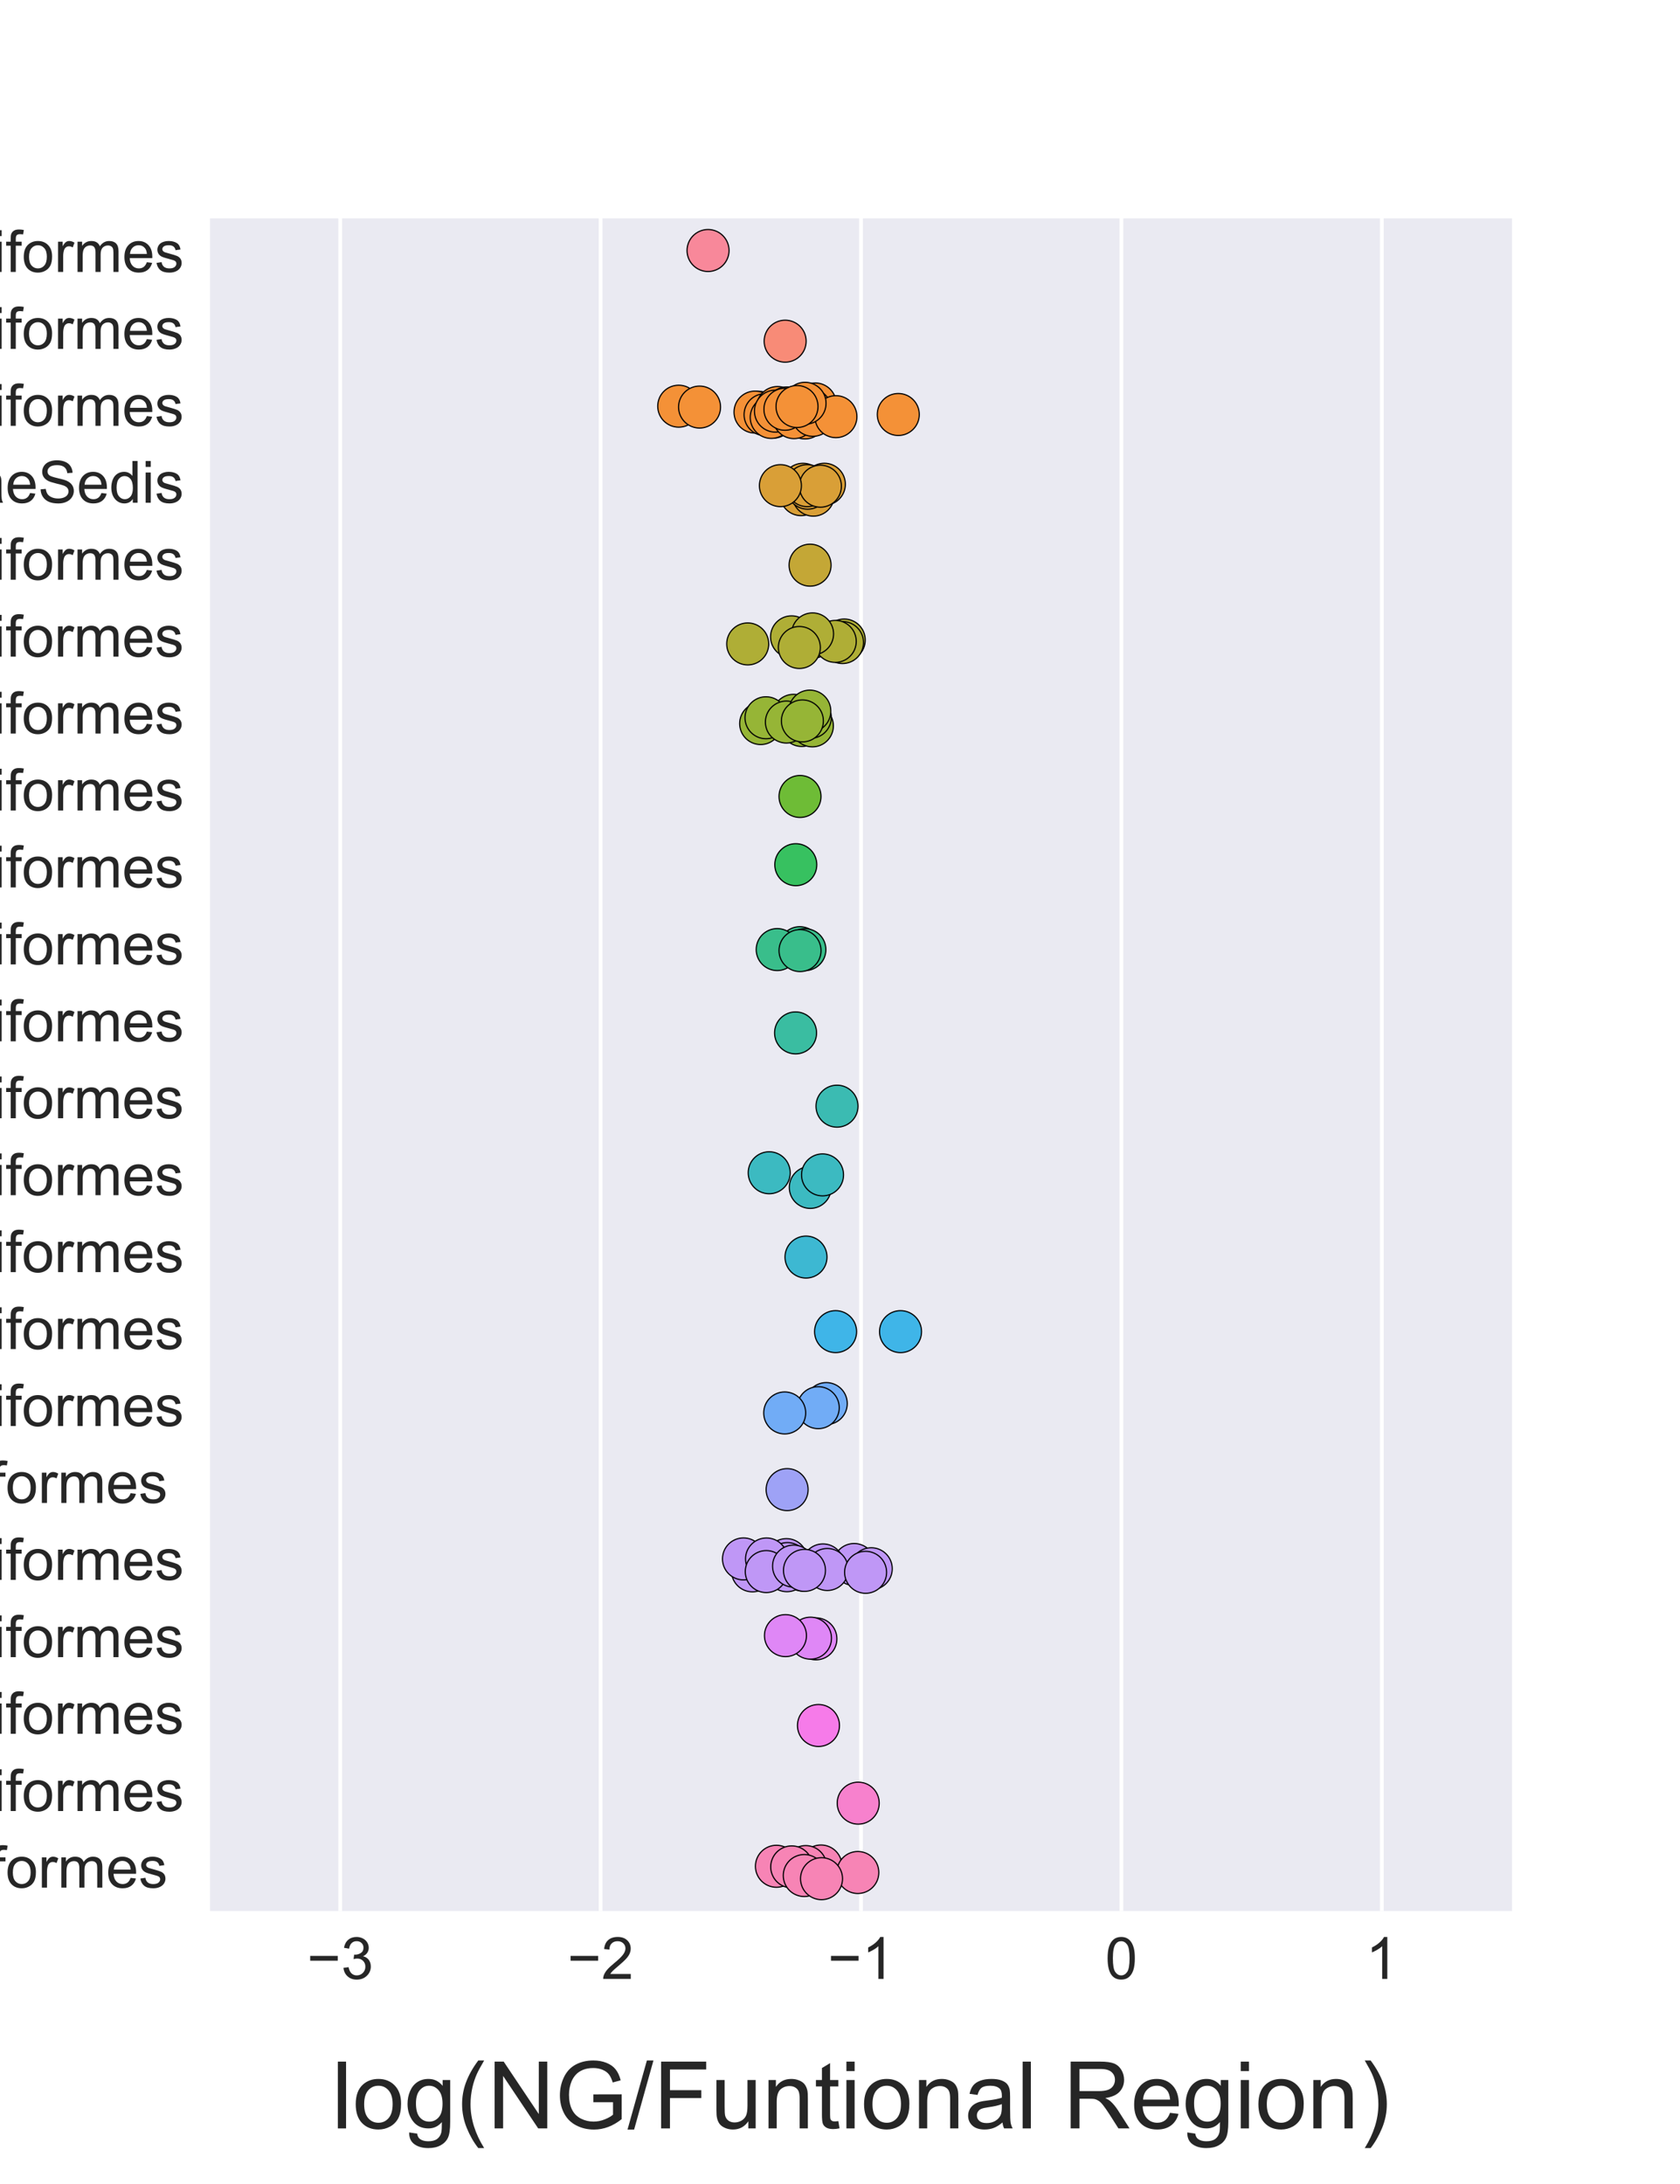 <?xml version="1.0" encoding="utf-8" standalone="no"?>
<!DOCTYPE svg PUBLIC "-//W3C//DTD SVG 1.1//EN"
  "http://www.w3.org/Graphics/SVG/1.1/DTD/svg11.dtd">
<!-- Created with matplotlib (http://matplotlib.org/) -->
<svg height="936pt" version="1.1" viewBox="0 0 720 936" width="720pt" xmlns="http://www.w3.org/2000/svg" xmlns:xlink="http://www.w3.org/1999/xlink">
 <defs>
  <style type="text/css">
*{stroke-linecap:butt;stroke-linejoin:round;stroke-miterlimit:100000;}
  </style>
 </defs>
 <g id="figure_1">
  <g id="patch_1">
   <path d="M 0 936 
L 720 936 
L 720 0 
L 0 0 
z
" style="fill:#ffffff;"/>
  </g>
  <g id="axes_1">
   <g id="patch_2">
    <path d="M 90 819 
L 648 819 
L 648 93.6 
L 90 93.6 
z
" style="fill:#eaeaf2;"/>
   </g>
   <g id="matplotlib.axis_1">
    <g id="xtick_1">
     <g id="line2d_1">
      <path clip-path="url(#ped37a31d2f)" d="M 145.8 819 
L 145.8 93.6 
" style="fill:none;stroke:#ffffff;stroke-linecap:round;stroke-width:1.6;"/>
     </g>
     <g id="line2d_2"/>
     <g id="line2d_3"/>
     <g id="text_1">
      <!-- −3 -->
      <defs>
       <path d="M 4.203 18.891 
L 12.984 20.062 
Q 14.5 12.594 18.141 9.297 
Q 21.781 6 27 6 
Q 33.203 6 37.469 10.297 
Q 41.75 14.594 41.75 20.953 
Q 41.75 27 37.797 30.922 
Q 33.844 34.859 27.734 34.859 
Q 25.25 34.859 21.531 33.891 
L 22.516 41.609 
Q 23.391 41.5 23.922 41.5 
Q 29.547 41.5 34.031 44.422 
Q 38.531 47.359 38.531 53.469 
Q 38.531 58.297 35.25 61.469 
Q 31.984 64.656 26.812 64.656 
Q 21.688 64.656 18.266 61.422 
Q 14.844 58.203 13.875 51.766 
L 5.078 53.328 
Q 6.688 62.156 12.391 67.016 
Q 18.109 71.875 26.609 71.875 
Q 32.469 71.875 37.391 69.359 
Q 42.328 66.844 44.938 62.5 
Q 47.562 58.156 47.562 53.266 
Q 47.562 48.641 45.062 44.828 
Q 42.578 41.016 37.703 38.766 
Q 44.047 37.312 47.562 32.688 
Q 51.078 28.078 51.078 21.141 
Q 51.078 11.766 44.234 5.25 
Q 37.406 -1.266 26.953 -1.266 
Q 17.531 -1.266 11.297 4.344 
Q 5.078 9.969 4.203 18.891 
" id="ArialMT-33"/>
       <path d="M 52.828 31.203 
L 5.562 31.203 
L 5.562 39.406 
L 52.828 39.406 
z
" id="ArialMT-2212"/>
      </defs>
      <g style="fill:#262626;" transform="translate(131.548 848.095)scale(0.25 -0.25)">
       <use xlink:href="#ArialMT-2212"/>
       <use x="58.398" xlink:href="#ArialMT-33"/>
      </g>
     </g>
    </g>
    <g id="xtick_2">
     <g id="line2d_4">
      <path clip-path="url(#ped37a31d2f)" d="M 257.4 819 
L 257.4 93.6 
" style="fill:none;stroke:#ffffff;stroke-linecap:round;stroke-width:1.6;"/>
     </g>
     <g id="line2d_5"/>
     <g id="line2d_6"/>
     <g id="text_2">
      <!-- −2 -->
      <defs>
       <path d="M 50.344 8.453 
L 50.344 0 
L 3.031 0 
Q 2.938 3.172 4.047 6.109 
Q 5.859 10.938 9.828 15.625 
Q 13.812 20.312 21.344 26.469 
Q 33.016 36.031 37.109 41.625 
Q 41.219 47.219 41.219 52.203 
Q 41.219 57.422 37.469 61 
Q 33.734 64.594 27.734 64.594 
Q 21.391 64.594 17.578 60.781 
Q 13.766 56.984 13.719 50.25 
L 4.688 51.172 
Q 5.609 61.281 11.656 66.578 
Q 17.719 71.875 27.938 71.875 
Q 38.234 71.875 44.234 66.156 
Q 50.25 60.453 50.25 52 
Q 50.25 47.703 48.484 43.547 
Q 46.734 39.406 42.656 34.812 
Q 38.578 30.219 29.109 22.219 
Q 21.188 15.578 18.938 13.203 
Q 16.703 10.844 15.234 8.453 
z
" id="ArialMT-32"/>
      </defs>
      <g style="fill:#262626;" transform="translate(243.148 848.095)scale(0.25 -0.25)">
       <use xlink:href="#ArialMT-2212"/>
       <use x="58.398" xlink:href="#ArialMT-32"/>
      </g>
     </g>
    </g>
    <g id="xtick_3">
     <g id="line2d_7">
      <path clip-path="url(#ped37a31d2f)" d="M 369 819 
L 369 93.6 
" style="fill:none;stroke:#ffffff;stroke-linecap:round;stroke-width:1.6;"/>
     </g>
     <g id="line2d_8"/>
     <g id="line2d_9"/>
     <g id="text_3">
      <!-- −1 -->
      <defs>
       <path d="M 37.25 0 
L 28.469 0 
L 28.469 56 
Q 25.297 52.984 20.141 49.953 
Q 14.984 46.922 10.891 45.406 
L 10.891 53.906 
Q 18.266 57.375 23.781 62.297 
Q 29.297 67.234 31.594 71.875 
L 37.25 71.875 
z
" id="ArialMT-31"/>
      </defs>
      <g style="fill:#262626;" transform="translate(354.748 848.095)scale(0.25 -0.25)">
       <use xlink:href="#ArialMT-2212"/>
       <use x="58.398" xlink:href="#ArialMT-31"/>
      </g>
     </g>
    </g>
    <g id="xtick_4">
     <g id="line2d_10">
      <path clip-path="url(#ped37a31d2f)" d="M 480.6 819 
L 480.6 93.6 
" style="fill:none;stroke:#ffffff;stroke-linecap:round;stroke-width:1.6;"/>
     </g>
     <g id="line2d_11"/>
     <g id="line2d_12"/>
     <g id="text_4">
      <!-- 0 -->
      <defs>
       <path d="M 4.156 35.297 
Q 4.156 48 6.766 55.734 
Q 9.375 63.484 14.516 67.672 
Q 19.672 71.875 27.484 71.875 
Q 33.25 71.875 37.594 69.547 
Q 41.938 67.234 44.766 62.859 
Q 47.609 58.5 49.219 52.219 
Q 50.828 45.953 50.828 35.297 
Q 50.828 22.703 48.234 14.969 
Q 45.656 7.234 40.5 3 
Q 35.359 -1.219 27.484 -1.219 
Q 17.141 -1.219 11.234 6.203 
Q 4.156 15.141 4.156 35.297 
M 13.188 35.297 
Q 13.188 17.672 17.312 11.828 
Q 21.438 6 27.484 6 
Q 33.547 6 37.672 11.859 
Q 41.797 17.719 41.797 35.297 
Q 41.797 52.984 37.672 58.781 
Q 33.547 64.594 27.391 64.594 
Q 21.344 64.594 17.719 59.469 
Q 13.188 52.938 13.188 35.297 
" id="ArialMT-30"/>
      </defs>
      <g style="fill:#262626;" transform="translate(473.649 848.095)scale(0.25 -0.25)">
       <use xlink:href="#ArialMT-30"/>
      </g>
     </g>
    </g>
    <g id="xtick_5">
     <g id="line2d_13">
      <path clip-path="url(#ped37a31d2f)" d="M 592.2 819 
L 592.2 93.6 
" style="fill:none;stroke:#ffffff;stroke-linecap:round;stroke-width:1.6;"/>
     </g>
     <g id="line2d_14"/>
     <g id="line2d_15"/>
     <g id="text_5">
      <!-- 1 -->
      <g style="fill:#262626;" transform="translate(585.249 848.095)scale(0.25 -0.25)">
       <use xlink:href="#ArialMT-31"/>
      </g>
     </g>
    </g>
    <g id="text_6">
     <!-- log(NG/Funtional Region) -->
     <defs>
      <path d="M 4.984 -4.297 
L 13.531 -5.562 
Q 14.062 -9.516 16.5 -11.328 
Q 19.781 -13.766 25.438 -13.766 
Q 31.547 -13.766 34.859 -11.328 
Q 38.188 -8.891 39.359 -4.5 
Q 40.047 -1.812 39.984 6.781 
Q 34.234 0 25.641 0 
Q 14.938 0 9.078 7.719 
Q 3.219 15.438 3.219 26.219 
Q 3.219 33.641 5.906 39.906 
Q 8.594 46.188 13.688 49.609 
Q 18.797 53.031 25.688 53.031 
Q 34.859 53.031 40.828 45.609 
L 40.828 51.859 
L 48.922 51.859 
L 48.922 7.031 
Q 48.922 -5.078 46.453 -10.125 
Q 44 -15.188 38.641 -18.109 
Q 33.297 -21.047 25.484 -21.047 
Q 16.219 -21.047 10.5 -16.875 
Q 4.781 -12.703 4.984 -4.297 
M 12.25 26.859 
Q 12.25 16.656 16.297 11.969 
Q 20.359 7.281 26.469 7.281 
Q 32.516 7.281 36.609 11.938 
Q 40.719 16.609 40.719 26.562 
Q 40.719 36.078 36.5 40.906 
Q 32.281 45.75 26.312 45.75 
Q 20.453 45.75 16.344 40.984 
Q 12.25 36.234 12.25 26.859 
" id="ArialMT-67"/>
      <path d="M 40.578 0 
L 40.578 7.625 
Q 34.516 -1.172 24.125 -1.172 
Q 19.531 -1.172 15.547 0.578 
Q 11.578 2.344 9.641 5 
Q 7.719 7.672 6.938 11.531 
Q 6.391 14.109 6.391 19.734 
L 6.391 51.859 
L 15.188 51.859 
L 15.188 23.094 
Q 15.188 16.219 15.719 13.812 
Q 16.547 10.359 19.234 8.375 
Q 21.922 6.391 25.875 6.391 
Q 29.828 6.391 33.297 8.422 
Q 36.766 10.453 38.203 13.938 
Q 39.656 17.438 39.656 24.078 
L 39.656 51.859 
L 48.438 51.859 
L 48.438 0 
z
" id="ArialMT-75"/>
      <path d="M 12.359 -21.047 
L 6.062 -21.047 
Q 20.656 2.391 20.656 25.875 
Q 20.656 35.062 18.562 44.094 
Q 16.891 51.422 13.922 58.156 
Q 12.016 62.547 6.062 72.797 
L 12.359 72.797 
Q 21.531 60.547 25.922 48.188 
Q 29.688 37.547 29.688 25.922 
Q 29.688 12.75 24.625 0.438 
Q 19.578 -11.859 12.359 -21.047 
" id="ArialMT-29"/>
      <path d="M 6.391 0 
L 6.391 71.578 
L 15.188 71.578 
L 15.188 0 
z
" id="ArialMT-6c"/>
      <path d="M 41.219 28.078 
L 41.219 36.469 
L 71.531 36.531 
L 71.531 9.969 
Q 64.547 4.391 57.125 1.578 
Q 49.703 -1.219 41.891 -1.219 
Q 31.344 -1.219 22.719 3.297 
Q 14.109 7.812 9.719 16.359 
Q 5.328 24.906 5.328 35.453 
Q 5.328 45.906 9.688 54.953 
Q 14.062 64.016 22.266 68.406 
Q 30.469 72.797 41.156 72.797 
Q 48.922 72.797 55.188 70.281 
Q 61.469 67.781 65.031 63.281 
Q 68.609 58.797 70.453 51.562 
L 61.922 49.219 
Q 60.297 54.688 57.906 57.812 
Q 55.516 60.938 51.062 62.812 
Q 46.625 64.703 41.219 64.703 
Q 34.719 64.703 29.984 62.719 
Q 25.25 60.75 22.344 57.516 
Q 19.438 54.297 17.828 50.438 
Q 15.094 43.797 15.094 36.031 
Q 15.094 26.469 18.391 20.016 
Q 21.688 13.578 27.984 10.453 
Q 34.281 7.328 41.359 7.328 
Q 47.516 7.328 53.375 9.688 
Q 59.234 12.062 62.25 14.75 
L 62.25 28.078 
z
" id="ArialMT-47"/>
      <path d="M 6.641 61.469 
L 6.641 71.578 
L 15.438 71.578 
L 15.438 61.469 
z
M 6.641 0 
L 6.641 51.859 
L 15.438 51.859 
L 15.438 0 
z
" id="ArialMT-69"/>
      <path d="M 3.328 25.922 
Q 3.328 40.328 11.328 47.266 
Q 18.016 53.031 27.641 53.031 
Q 38.328 53.031 45.109 46.016 
Q 51.906 39.016 51.906 26.656 
Q 51.906 16.656 48.906 10.906 
Q 45.906 5.172 40.156 2 
Q 34.422 -1.172 27.641 -1.172 
Q 16.75 -1.172 10.031 5.812 
Q 3.328 12.797 3.328 25.922 
M 12.359 25.922 
Q 12.359 15.969 16.703 11.016 
Q 21.047 6.062 27.641 6.062 
Q 34.188 6.062 38.531 11.031 
Q 42.875 16.016 42.875 26.219 
Q 42.875 35.844 38.5 40.797 
Q 34.125 45.75 27.641 45.75 
Q 21.047 45.75 16.703 40.812 
Q 12.359 35.891 12.359 25.922 
" id="ArialMT-6f"/>
      <path id="ArialMT-20"/>
      <path d="M 42.094 16.703 
L 51.172 15.578 
Q 49.031 7.625 43.219 3.219 
Q 37.406 -1.172 28.375 -1.172 
Q 17 -1.172 10.328 5.828 
Q 3.656 12.844 3.656 25.484 
Q 3.656 38.578 10.391 45.797 
Q 17.141 53.031 27.875 53.031 
Q 38.281 53.031 44.875 45.953 
Q 51.469 38.875 51.469 26.031 
Q 51.469 25.25 51.422 23.688 
L 12.75 23.688 
Q 13.234 15.141 17.578 10.594 
Q 21.922 6.062 28.422 6.062 
Q 33.25 6.062 36.672 8.594 
Q 40.094 11.141 42.094 16.703 
M 13.234 30.906 
L 42.188 30.906 
Q 41.609 37.453 38.875 40.719 
Q 34.672 45.797 27.984 45.797 
Q 21.922 45.797 17.797 41.75 
Q 13.672 37.703 13.234 30.906 
" id="ArialMT-65"/>
      <path d="M 23.391 -21.047 
Q 16.109 -11.859 11.078 0.438 
Q 6.062 12.75 6.062 25.922 
Q 6.062 37.547 9.812 48.188 
Q 14.203 60.547 23.391 72.797 
L 29.688 72.797 
Q 23.781 62.641 21.875 58.297 
Q 18.891 51.562 17.188 44.234 
Q 15.094 35.109 15.094 25.875 
Q 15.094 2.391 29.688 -21.047 
z
" id="ArialMT-28"/>
      <path d="M 7.859 0 
L 7.859 71.578 
L 39.594 71.578 
Q 49.172 71.578 54.141 69.641 
Q 59.125 67.719 62.109 62.828 
Q 65.094 57.953 65.094 52.047 
Q 65.094 44.438 60.156 39.203 
Q 55.219 33.984 44.922 32.562 
Q 48.688 30.766 50.641 29 
Q 54.781 25.203 58.5 19.484 
L 70.953 0 
L 59.031 0 
L 49.562 14.891 
Q 45.406 21.344 42.719 24.75 
Q 40.047 28.172 37.922 29.531 
Q 35.797 30.906 33.594 31.453 
Q 31.984 31.781 28.328 31.781 
L 17.328 31.781 
L 17.328 0 
z
M 17.328 39.984 
L 37.703 39.984 
Q 44.188 39.984 47.844 41.328 
Q 51.516 42.672 53.422 45.625 
Q 55.328 48.578 55.328 52.047 
Q 55.328 57.125 51.641 60.391 
Q 47.953 63.672 39.984 63.672 
L 17.328 63.672 
z
" id="ArialMT-52"/>
      <path d="M 40.438 6.391 
Q 35.547 2.25 31.031 0.531 
Q 26.516 -1.172 21.344 -1.172 
Q 12.797 -1.172 8.203 3 
Q 3.609 7.172 3.609 13.672 
Q 3.609 17.484 5.344 20.625 
Q 7.078 23.781 9.891 25.688 
Q 12.703 27.594 16.219 28.562 
Q 18.797 29.25 24.031 29.891 
Q 34.672 31.156 39.703 32.906 
Q 39.75 34.719 39.75 35.203 
Q 39.75 40.578 37.25 42.781 
Q 33.891 45.75 27.25 45.75 
Q 21.047 45.75 18.094 43.578 
Q 15.141 41.406 13.719 35.891 
L 5.125 37.062 
Q 6.297 42.578 8.984 45.969 
Q 11.672 49.359 16.75 51.188 
Q 21.828 53.031 28.516 53.031 
Q 35.156 53.031 39.297 51.469 
Q 43.453 49.906 45.406 47.531 
Q 47.359 45.172 48.141 41.547 
Q 48.578 39.312 48.578 33.453 
L 48.578 21.734 
Q 48.578 9.469 49.141 6.219 
Q 49.703 2.984 51.375 0 
L 42.188 0 
Q 40.828 2.734 40.438 6.391 
M 39.703 26.031 
Q 34.906 24.078 25.344 22.703 
Q 19.922 21.922 17.672 20.938 
Q 15.438 19.969 14.203 18.094 
Q 12.984 16.219 12.984 13.922 
Q 12.984 10.406 15.641 8.062 
Q 18.312 5.719 23.438 5.719 
Q 28.516 5.719 32.469 7.938 
Q 36.422 10.156 38.281 14.016 
Q 39.703 17 39.703 22.797 
z
" id="ArialMT-61"/>
      <path d="M 0 -1.219 
L 20.75 72.797 
L 27.781 72.797 
L 7.078 -1.219 
z
" id="ArialMT-2f"/>
      <path d="M 25.781 7.859 
L 27.047 0.094 
Q 23.344 -0.688 20.406 -0.688 
Q 15.625 -0.688 12.984 0.828 
Q 10.359 2.344 9.281 4.812 
Q 8.203 7.281 8.203 15.188 
L 8.203 45.016 
L 1.766 45.016 
L 1.766 51.859 
L 8.203 51.859 
L 8.203 64.703 
L 16.938 69.969 
L 16.938 51.859 
L 25.781 51.859 
L 25.781 45.016 
L 16.938 45.016 
L 16.938 14.703 
Q 16.938 10.938 17.406 9.859 
Q 17.875 8.797 18.922 8.156 
Q 19.969 7.516 21.922 7.516 
Q 23.391 7.516 25.781 7.859 
" id="ArialMT-74"/>
      <path d="M 8.203 0 
L 8.203 71.578 
L 56.5 71.578 
L 56.5 63.141 
L 17.672 63.141 
L 17.672 40.969 
L 51.266 40.969 
L 51.266 32.516 
L 17.672 32.516 
L 17.672 0 
z
" id="ArialMT-46"/>
      <path d="M 7.625 0 
L 7.625 71.578 
L 17.328 71.578 
L 54.938 15.375 
L 54.938 71.578 
L 64.016 71.578 
L 64.016 0 
L 54.297 0 
L 16.703 56.25 
L 16.703 0 
z
" id="ArialMT-4e"/>
      <path d="M 6.594 0 
L 6.594 51.859 
L 14.5 51.859 
L 14.5 44.484 
Q 20.219 53.031 31 53.031 
Q 35.688 53.031 39.625 51.344 
Q 43.562 49.656 45.516 46.922 
Q 47.469 44.188 48.25 40.438 
Q 48.734 37.984 48.734 31.891 
L 48.734 0 
L 39.938 0 
L 39.938 31.547 
Q 39.938 36.922 38.906 39.578 
Q 37.891 42.234 35.281 43.812 
Q 32.672 45.406 29.156 45.406 
Q 23.531 45.406 19.453 41.844 
Q 15.375 38.281 15.375 28.328 
L 15.375 0 
z
" id="ArialMT-6e"/>
     </defs>
     <g style="fill:#262626;" transform="translate(142.238 912.182)scale(0.4 -0.4)">
      <use xlink:href="#ArialMT-6c"/>
      <use x="22.217" xlink:href="#ArialMT-6f"/>
      <use x="77.832" xlink:href="#ArialMT-67"/>
      <use x="133.447" xlink:href="#ArialMT-28"/>
      <use x="166.748" xlink:href="#ArialMT-4e"/>
      <use x="238.965" xlink:href="#ArialMT-47"/>
      <use x="316.748" xlink:href="#ArialMT-2f"/>
      <use x="344.531" xlink:href="#ArialMT-46"/>
      <use x="405.615" xlink:href="#ArialMT-75"/>
      <use x="461.23" xlink:href="#ArialMT-6e"/>
      <use x="516.846" xlink:href="#ArialMT-74"/>
      <use x="544.629" xlink:href="#ArialMT-69"/>
      <use x="566.846" xlink:href="#ArialMT-6f"/>
      <use x="622.461" xlink:href="#ArialMT-6e"/>
      <use x="678.076" xlink:href="#ArialMT-61"/>
      <use x="733.691" xlink:href="#ArialMT-6c"/>
      <use x="755.908" xlink:href="#ArialMT-20"/>
      <use x="783.691" xlink:href="#ArialMT-52"/>
      <use x="855.908" xlink:href="#ArialMT-65"/>
      <use x="911.523" xlink:href="#ArialMT-67"/>
      <use x="967.139" xlink:href="#ArialMT-69"/>
      <use x="989.355" xlink:href="#ArialMT-6f"/>
      <use x="1044.971" xlink:href="#ArialMT-6e"/>
      <use x="1100.586" xlink:href="#ArialMT-29"/>
     </g>
    </g>
   </g>
   <g id="matplotlib.axis_2">
    <g id="ytick_1">
     <g id="line2d_16"/>
     <g id="line2d_17"/>
     <g id="text_7">
      <!-- Holocentriformes -->
      <defs>
       <path d="M 6.5 0 
L 6.5 51.859 
L 14.406 51.859 
L 14.406 44 
Q 17.438 49.516 20 51.266 
Q 22.562 53.031 25.641 53.031 
Q 30.078 53.031 34.672 50.203 
L 31.641 42.047 
Q 28.422 43.953 25.203 43.953 
Q 22.312 43.953 20.016 42.219 
Q 17.719 40.484 16.75 37.406 
Q 15.281 32.719 15.281 27.156 
L 15.281 0 
z
" id="ArialMT-72"/>
       <path d="M 6.594 0 
L 6.594 51.859 
L 14.453 51.859 
L 14.453 44.578 
Q 16.891 48.391 20.938 50.703 
Q 25 53.031 30.172 53.031 
Q 35.938 53.031 39.625 50.641 
Q 43.312 48.25 44.828 43.953 
Q 50.984 53.031 60.844 53.031 
Q 68.562 53.031 72.703 48.75 
Q 76.859 44.484 76.859 35.594 
L 76.859 0 
L 68.109 0 
L 68.109 32.672 
Q 68.109 37.938 67.25 40.25 
Q 66.406 42.578 64.156 43.984 
Q 61.922 45.406 58.891 45.406 
Q 53.422 45.406 49.797 41.766 
Q 46.188 38.141 46.188 30.125 
L 46.188 0 
L 37.406 0 
L 37.406 33.688 
Q 37.406 39.547 35.25 42.469 
Q 33.109 45.406 28.219 45.406 
Q 24.516 45.406 21.359 43.453 
Q 18.219 41.5 16.797 37.734 
Q 15.375 33.984 15.375 26.906 
L 15.375 0 
z
" id="ArialMT-6d"/>
       <path d="M 8.688 0 
L 8.688 45.016 
L 0.922 45.016 
L 0.922 51.859 
L 8.688 51.859 
L 8.688 57.375 
Q 8.688 62.594 9.625 65.141 
Q 10.891 68.562 14.078 70.672 
Q 17.281 72.797 23.047 72.797 
Q 26.766 72.797 31.25 71.922 
L 29.938 64.266 
Q 27.203 64.75 24.75 64.75 
Q 20.75 64.75 19.094 63.031 
Q 17.438 61.328 17.438 56.641 
L 17.438 51.859 
L 27.547 51.859 
L 27.547 45.016 
L 17.438 45.016 
L 17.438 0 
z
" id="ArialMT-66"/>
       <path d="M 40.438 19 
L 49.078 17.875 
Q 47.656 8.938 41.812 3.875 
Q 35.984 -1.172 27.484 -1.172 
Q 16.844 -1.172 10.375 5.781 
Q 3.906 12.75 3.906 25.734 
Q 3.906 34.125 6.688 40.422 
Q 9.469 46.734 15.156 49.875 
Q 20.844 53.031 27.547 53.031 
Q 35.984 53.031 41.359 48.75 
Q 46.734 44.484 48.25 36.625 
L 39.703 35.297 
Q 38.484 40.531 35.375 43.156 
Q 32.281 45.797 27.875 45.797 
Q 21.234 45.797 17.078 41.031 
Q 12.938 36.281 12.938 25.984 
Q 12.938 15.531 16.938 10.797 
Q 20.953 6.062 27.391 6.062 
Q 32.562 6.062 36.031 9.234 
Q 39.5 12.406 40.438 19 
" id="ArialMT-63"/>
       <path d="M 8.016 0 
L 8.016 71.578 
L 17.484 71.578 
L 17.484 42.188 
L 54.688 42.188 
L 54.688 71.578 
L 64.156 71.578 
L 64.156 0 
L 54.688 0 
L 54.688 33.734 
L 17.484 33.734 
L 17.484 0 
z
" id="ArialMT-48"/>
       <path d="M 3.078 15.484 
L 11.766 16.844 
Q 12.5 11.625 15.844 8.844 
Q 19.188 6.062 25.203 6.062 
Q 31.25 6.062 34.172 8.516 
Q 37.109 10.984 37.109 14.312 
Q 37.109 17.281 34.516 19 
Q 32.719 20.172 25.531 21.969 
Q 15.875 24.422 12.141 26.203 
Q 8.406 27.984 6.469 31.125 
Q 4.547 34.281 4.547 38.094 
Q 4.547 41.547 6.125 44.5 
Q 7.719 47.469 10.453 49.422 
Q 12.5 50.922 16.031 51.969 
Q 19.578 53.031 23.641 53.031 
Q 29.734 53.031 34.344 51.266 
Q 38.969 49.516 41.156 46.5 
Q 43.359 43.5 44.188 38.484 
L 35.594 37.312 
Q 35.016 41.312 32.203 43.547 
Q 29.391 45.797 24.266 45.797 
Q 18.219 45.797 15.625 43.797 
Q 13.031 41.797 13.031 39.109 
Q 13.031 37.406 14.109 36.031 
Q 15.188 34.625 17.484 33.688 
Q 18.797 33.203 25.25 31.453 
Q 34.578 28.953 38.25 27.359 
Q 41.938 25.781 44.031 22.75 
Q 46.141 19.734 46.141 15.234 
Q 46.141 10.844 43.578 6.953 
Q 41.016 3.078 36.172 0.953 
Q 31.344 -1.172 25.25 -1.172 
Q 15.141 -1.172 9.844 3.031 
Q 4.547 7.234 3.078 15.484 
" id="ArialMT-73"/>
      </defs>
      <g style="fill:#262626;" transform="translate(-110.141 116.549)scale(0.25 -0.25)">
       <use xlink:href="#ArialMT-48"/>
       <use x="72.217" xlink:href="#ArialMT-6f"/>
       <use x="127.832" xlink:href="#ArialMT-6c"/>
       <use x="150.049" xlink:href="#ArialMT-6f"/>
       <use x="205.664" xlink:href="#ArialMT-63"/>
       <use x="255.664" xlink:href="#ArialMT-65"/>
       <use x="311.279" xlink:href="#ArialMT-6e"/>
       <use x="366.895" xlink:href="#ArialMT-74"/>
       <use x="394.678" xlink:href="#ArialMT-72"/>
       <use x="427.979" xlink:href="#ArialMT-69"/>
       <use x="450.195" xlink:href="#ArialMT-66"/>
       <use x="477.979" xlink:href="#ArialMT-6f"/>
       <use x="533.594" xlink:href="#ArialMT-72"/>
       <use x="566.895" xlink:href="#ArialMT-6d"/>
       <use x="650.195" xlink:href="#ArialMT-65"/>
       <use x="705.811" xlink:href="#ArialMT-73"/>
      </g>
     </g>
    </g>
    <g id="ytick_2">
     <g id="line2d_18"/>
     <g id="line2d_19"/>
     <g id="text_8">
      <!-- Kurtiformes -->
      <defs>
       <path d="M 7.328 0 
L 7.328 71.578 
L 16.797 71.578 
L 16.797 36.078 
L 52.344 71.578 
L 65.188 71.578 
L 35.156 42.578 
L 66.5 0 
L 54 0 
L 28.516 36.234 
L 16.797 24.812 
L 16.797 0 
z
" id="ArialMT-4b"/>
      </defs>
      <g style="fill:#262626;" transform="translate(-49.001 149.522)scale(0.25 -0.25)">
       <use xlink:href="#ArialMT-4b"/>
       <use x="66.699" xlink:href="#ArialMT-75"/>
       <use x="122.314" xlink:href="#ArialMT-72"/>
       <use x="155.615" xlink:href="#ArialMT-74"/>
       <use x="183.398" xlink:href="#ArialMT-69"/>
       <use x="205.615" xlink:href="#ArialMT-66"/>
       <use x="233.398" xlink:href="#ArialMT-6f"/>
       <use x="289.014" xlink:href="#ArialMT-72"/>
       <use x="322.314" xlink:href="#ArialMT-6d"/>
       <use x="405.615" xlink:href="#ArialMT-65"/>
       <use x="461.23" xlink:href="#ArialMT-73"/>
      </g>
     </g>
    </g>
    <g id="ytick_3">
     <g id="line2d_20"/>
     <g id="line2d_21"/>
     <g id="text_9">
      <!-- Gobiiformes -->
      <defs>
       <path d="M 14.703 0 
L 6.547 0 
L 6.547 71.578 
L 15.328 71.578 
L 15.328 46.047 
Q 20.906 53.031 29.547 53.031 
Q 34.328 53.031 38.594 51.094 
Q 42.875 49.172 45.625 45.672 
Q 48.391 42.188 49.953 37.25 
Q 51.516 32.328 51.516 26.703 
Q 51.516 13.375 44.922 6.094 
Q 38.328 -1.172 29.109 -1.172 
Q 19.922 -1.172 14.703 6.5 
z
M 14.594 26.312 
Q 14.594 17 17.141 12.844 
Q 21.297 6.062 28.375 6.062 
Q 34.125 6.062 38.328 11.062 
Q 42.531 16.062 42.531 25.984 
Q 42.531 36.141 38.5 40.969 
Q 34.469 45.797 28.766 45.797 
Q 23 45.797 18.797 40.797 
Q 14.594 35.797 14.594 26.312 
" id="ArialMT-62"/>
      </defs>
      <g style="fill:#262626;" transform="translate(-55.958 182.495)scale(0.25 -0.25)">
       <use xlink:href="#ArialMT-47"/>
       <use x="77.783" xlink:href="#ArialMT-6f"/>
       <use x="133.398" xlink:href="#ArialMT-62"/>
       <use x="189.014" xlink:href="#ArialMT-69"/>
       <use x="211.23" xlink:href="#ArialMT-69"/>
       <use x="233.447" xlink:href="#ArialMT-66"/>
       <use x="261.23" xlink:href="#ArialMT-6f"/>
       <use x="316.846" xlink:href="#ArialMT-72"/>
       <use x="350.146" xlink:href="#ArialMT-6d"/>
       <use x="433.447" xlink:href="#ArialMT-65"/>
       <use x="489.062" xlink:href="#ArialMT-73"/>
      </g>
     </g>
    </g>
    <g id="ytick_4">
     <g id="line2d_22"/>
     <g id="line2d_23"/>
     <g id="text_10">
      <!-- IncertaeSedis -->
      <defs>
       <path d="M 40.234 0 
L 40.234 6.547 
Q 35.297 -1.172 25.734 -1.172 
Q 19.531 -1.172 14.328 2.25 
Q 9.125 5.672 6.266 11.797 
Q 3.422 17.922 3.422 25.875 
Q 3.422 33.641 6 39.969 
Q 8.594 46.297 13.766 49.656 
Q 18.953 53.031 25.344 53.031 
Q 30.031 53.031 33.688 51.047 
Q 37.359 49.078 39.656 45.906 
L 39.656 71.578 
L 48.391 71.578 
L 48.391 0 
z
M 12.453 25.875 
Q 12.453 15.922 16.641 10.984 
Q 20.844 6.062 26.562 6.062 
Q 32.328 6.062 36.344 10.766 
Q 40.375 15.484 40.375 25.141 
Q 40.375 35.797 36.266 40.766 
Q 32.172 45.75 26.172 45.75 
Q 20.312 45.75 16.375 40.969 
Q 12.453 36.188 12.453 25.875 
" id="ArialMT-64"/>
       <path d="M 9.328 0 
L 9.328 71.578 
L 18.797 71.578 
L 18.797 0 
z
" id="ArialMT-49"/>
       <path d="M 4.5 23 
L 13.422 23.781 
Q 14.062 18.406 16.375 14.969 
Q 18.703 11.531 23.578 9.406 
Q 28.469 7.281 34.578 7.281 
Q 39.984 7.281 44.141 8.891 
Q 48.297 10.5 50.312 13.297 
Q 52.344 16.109 52.344 19.438 
Q 52.344 22.797 50.391 25.312 
Q 48.438 27.828 43.953 29.547 
Q 41.062 30.672 31.203 33.031 
Q 21.344 35.406 17.391 37.5 
Q 12.25 40.188 9.734 44.156 
Q 7.234 48.141 7.234 53.078 
Q 7.234 58.5 10.297 63.203 
Q 13.375 67.922 19.281 70.359 
Q 25.203 72.797 32.422 72.797 
Q 40.375 72.797 46.453 70.234 
Q 52.547 67.672 55.812 62.688 
Q 59.078 57.719 59.328 51.422 
L 50.25 50.734 
Q 49.516 57.516 45.281 60.984 
Q 41.062 64.453 32.812 64.453 
Q 24.219 64.453 20.281 61.297 
Q 16.359 58.156 16.359 53.719 
Q 16.359 49.859 19.141 47.359 
Q 21.875 44.875 33.422 42.266 
Q 44.969 39.656 49.266 37.703 
Q 55.516 34.812 58.484 30.391 
Q 61.469 25.984 61.469 20.219 
Q 61.469 14.5 58.203 9.438 
Q 54.938 4.391 48.797 1.578 
Q 42.672 -1.219 35.016 -1.219 
Q 25.297 -1.219 18.719 1.609 
Q 12.156 4.438 8.422 10.125 
Q 4.688 15.828 4.5 23 
" id="ArialMT-53"/>
      </defs>
      <g style="fill:#262626;" transform="translate(-74.059 215.467)scale(0.25 -0.25)">
       <use xlink:href="#ArialMT-49"/>
       <use x="27.783" xlink:href="#ArialMT-6e"/>
       <use x="83.398" xlink:href="#ArialMT-63"/>
       <use x="133.398" xlink:href="#ArialMT-65"/>
       <use x="189.014" xlink:href="#ArialMT-72"/>
       <use x="222.314" xlink:href="#ArialMT-74"/>
       <use x="250.098" xlink:href="#ArialMT-61"/>
       <use x="305.713" xlink:href="#ArialMT-65"/>
       <use x="361.328" xlink:href="#ArialMT-53"/>
       <use x="428.027" xlink:href="#ArialMT-65"/>
       <use x="483.643" xlink:href="#ArialMT-64"/>
       <use x="539.258" xlink:href="#ArialMT-69"/>
       <use x="561.475" xlink:href="#ArialMT-73"/>
      </g>
     </g>
    </g>
    <g id="ytick_5">
     <g id="line2d_24"/>
     <g id="line2d_25"/>
     <g id="text_11">
      <!-- Mugiliformes -->
      <defs>
       <path d="M 7.422 0 
L 7.422 71.578 
L 21.688 71.578 
L 38.625 20.906 
Q 40.969 13.812 42.047 10.297 
Q 43.266 14.203 45.844 21.781 
L 62.984 71.578 
L 75.734 71.578 
L 75.734 0 
L 66.609 0 
L 66.609 59.906 
L 45.797 0 
L 37.25 0 
L 16.547 60.938 
L 16.547 0 
z
" id="ArialMT-4d"/>
      </defs>
      <g style="fill:#262626;" transform="translate(-62.891 248.446)scale(0.25 -0.25)">
       <use xlink:href="#ArialMT-4d"/>
       <use x="83.301" xlink:href="#ArialMT-75"/>
       <use x="138.916" xlink:href="#ArialMT-67"/>
       <use x="194.531" xlink:href="#ArialMT-69"/>
       <use x="216.748" xlink:href="#ArialMT-6c"/>
       <use x="238.965" xlink:href="#ArialMT-69"/>
       <use x="261.182" xlink:href="#ArialMT-66"/>
       <use x="288.965" xlink:href="#ArialMT-6f"/>
       <use x="344.58" xlink:href="#ArialMT-72"/>
       <use x="377.881" xlink:href="#ArialMT-6d"/>
       <use x="461.182" xlink:href="#ArialMT-65"/>
       <use x="516.797" xlink:href="#ArialMT-73"/>
      </g>
     </g>
    </g>
    <g id="ytick_6">
     <g id="line2d_26"/>
     <g id="line2d_27"/>
     <g id="text_12">
      <!-- Cichliformes -->
      <defs>
       <path d="M 6.594 0 
L 6.594 71.578 
L 15.375 71.578 
L 15.375 45.906 
Q 21.531 53.031 30.906 53.031 
Q 36.672 53.031 40.922 50.75 
Q 45.172 48.484 47 44.484 
Q 48.828 40.484 48.828 32.859 
L 48.828 0 
L 40.047 0 
L 40.047 32.859 
Q 40.047 39.453 37.188 42.453 
Q 34.328 45.453 29.109 45.453 
Q 25.203 45.453 21.75 43.422 
Q 18.312 41.406 16.844 37.938 
Q 15.375 34.469 15.375 28.375 
L 15.375 0 
z
" id="ArialMT-68"/>
       <path d="M 58.797 25.094 
L 68.266 22.703 
Q 65.281 11.031 57.547 4.906 
Q 49.812 -1.219 38.625 -1.219 
Q 27.047 -1.219 19.797 3.484 
Q 12.547 8.203 8.766 17.141 
Q 4.984 26.078 4.984 36.328 
Q 4.984 47.516 9.25 55.828 
Q 13.531 64.156 21.406 68.469 
Q 29.297 72.797 38.766 72.797 
Q 49.516 72.797 56.828 67.328 
Q 64.156 61.859 67.047 51.953 
L 57.719 49.75 
Q 55.219 57.562 50.484 61.125 
Q 45.75 64.703 38.578 64.703 
Q 30.328 64.703 24.781 60.734 
Q 19.234 56.781 16.984 50.109 
Q 14.75 43.453 14.75 36.375 
Q 14.75 27.25 17.406 20.438 
Q 20.062 13.625 25.672 10.25 
Q 31.297 6.891 37.844 6.891 
Q 45.797 6.891 51.312 11.469 
Q 56.844 16.062 58.797 25.094 
" id="ArialMT-43"/>
      </defs>
      <g style="fill:#262626;" transform="translate(-58.72 281.413)scale(0.25 -0.25)">
       <use xlink:href="#ArialMT-43"/>
       <use x="72.217" xlink:href="#ArialMT-69"/>
       <use x="94.434" xlink:href="#ArialMT-63"/>
       <use x="144.434" xlink:href="#ArialMT-68"/>
       <use x="200.049" xlink:href="#ArialMT-6c"/>
       <use x="222.266" xlink:href="#ArialMT-69"/>
       <use x="244.482" xlink:href="#ArialMT-66"/>
       <use x="272.266" xlink:href="#ArialMT-6f"/>
       <use x="327.881" xlink:href="#ArialMT-72"/>
       <use x="361.182" xlink:href="#ArialMT-6d"/>
       <use x="444.482" xlink:href="#ArialMT-65"/>
       <use x="500.098" xlink:href="#ArialMT-73"/>
      </g>
     </g>
    </g>
    <g id="ytick_7">
     <g id="line2d_28"/>
     <g id="line2d_29"/>
     <g id="text_13">
      <!-- Blenniiformes -->
      <defs>
       <path d="M 7.328 0 
L 7.328 71.578 
L 34.188 71.578 
Q 42.391 71.578 47.344 69.406 
Q 52.297 67.234 55.094 62.719 
Q 57.906 58.203 57.906 53.266 
Q 57.906 48.688 55.422 44.625 
Q 52.938 40.578 47.906 38.094 
Q 54.391 36.188 57.875 31.594 
Q 61.375 27 61.375 20.75 
Q 61.375 15.719 59.25 11.391 
Q 57.125 7.078 54 4.734 
Q 50.875 2.391 46.156 1.188 
Q 41.453 0 34.625 0 
z
M 16.797 41.5 
L 32.281 41.5 
Q 38.578 41.5 41.312 42.328 
Q 44.922 43.406 46.75 45.891 
Q 48.578 48.391 48.578 52.156 
Q 48.578 55.719 46.875 58.422 
Q 45.172 61.141 41.984 62.141 
Q 38.812 63.141 31.109 63.141 
L 16.797 63.141 
z
M 16.797 8.453 
L 34.625 8.453 
Q 39.203 8.453 41.062 8.797 
Q 44.344 9.375 46.531 10.734 
Q 48.734 12.109 50.141 14.719 
Q 51.562 17.328 51.562 20.75 
Q 51.562 24.75 49.516 27.703 
Q 47.469 30.672 43.828 31.859 
Q 40.188 33.062 33.344 33.062 
L 16.797 33.062 
z
" id="ArialMT-42"/>
      </defs>
      <g style="fill:#262626;" transform="translate(-72.645 314.386)scale(0.25 -0.25)">
       <use xlink:href="#ArialMT-42"/>
       <use x="66.699" xlink:href="#ArialMT-6c"/>
       <use x="88.916" xlink:href="#ArialMT-65"/>
       <use x="144.531" xlink:href="#ArialMT-6e"/>
       <use x="200.146" xlink:href="#ArialMT-6e"/>
       <use x="255.762" xlink:href="#ArialMT-69"/>
       <use x="277.979" xlink:href="#ArialMT-69"/>
       <use x="300.195" xlink:href="#ArialMT-66"/>
       <use x="327.979" xlink:href="#ArialMT-6f"/>
       <use x="383.594" xlink:href="#ArialMT-72"/>
       <use x="416.895" xlink:href="#ArialMT-6d"/>
       <use x="500.195" xlink:href="#ArialMT-65"/>
       <use x="555.811" xlink:href="#ArialMT-73"/>
      </g>
     </g>
    </g>
    <g id="ytick_8">
     <g id="line2d_30"/>
     <g id="line2d_31"/>
     <g id="text_14">
      <!-- Gobiesociformes -->
      <g style="fill:#262626;" transform="translate(-108.763 347.358)scale(0.25 -0.25)">
       <use xlink:href="#ArialMT-47"/>
       <use x="77.783" xlink:href="#ArialMT-6f"/>
       <use x="133.398" xlink:href="#ArialMT-62"/>
       <use x="189.014" xlink:href="#ArialMT-69"/>
       <use x="211.23" xlink:href="#ArialMT-65"/>
       <use x="266.846" xlink:href="#ArialMT-73"/>
       <use x="316.846" xlink:href="#ArialMT-6f"/>
       <use x="372.461" xlink:href="#ArialMT-63"/>
       <use x="422.461" xlink:href="#ArialMT-69"/>
       <use x="444.678" xlink:href="#ArialMT-66"/>
       <use x="472.461" xlink:href="#ArialMT-6f"/>
       <use x="528.076" xlink:href="#ArialMT-72"/>
       <use x="561.377" xlink:href="#ArialMT-6d"/>
       <use x="644.678" xlink:href="#ArialMT-65"/>
       <use x="700.293" xlink:href="#ArialMT-73"/>
      </g>
     </g>
    </g>
    <g id="ytick_9">
     <g id="line2d_32"/>
     <g id="line2d_33"/>
     <g id="text_15">
      <!-- Atheriniformes -->
      <defs>
       <path d="M -0.141 0 
L 27.344 71.578 
L 37.547 71.578 
L 66.844 0 
L 56.062 0 
L 47.703 21.688 
L 17.781 21.688 
L 9.906 0 
z
M 20.516 29.391 
L 44.781 29.391 
L 37.312 49.219 
Q 33.891 58.25 32.234 64.062 
Q 30.859 57.172 28.375 50.391 
z
" id="ArialMT-41"/>
      </defs>
      <g style="fill:#262626;" transform="translate(-82.36 380.331)scale(0.25 -0.25)">
       <use xlink:href="#ArialMT-41"/>
       <use x="66.699" xlink:href="#ArialMT-74"/>
       <use x="94.482" xlink:href="#ArialMT-68"/>
       <use x="150.098" xlink:href="#ArialMT-65"/>
       <use x="205.713" xlink:href="#ArialMT-72"/>
       <use x="239.014" xlink:href="#ArialMT-69"/>
       <use x="261.23" xlink:href="#ArialMT-6e"/>
       <use x="316.846" xlink:href="#ArialMT-69"/>
       <use x="339.062" xlink:href="#ArialMT-66"/>
       <use x="366.846" xlink:href="#ArialMT-6f"/>
       <use x="422.461" xlink:href="#ArialMT-72"/>
       <use x="455.762" xlink:href="#ArialMT-6d"/>
       <use x="539.062" xlink:href="#ArialMT-65"/>
       <use x="594.678" xlink:href="#ArialMT-73"/>
      </g>
     </g>
    </g>
    <g id="ytick_10">
     <g id="line2d_34"/>
     <g id="line2d_35"/>
     <g id="text_16">
      <!-- Cyprinodontiformes -->
      <defs>
       <path d="M 6.594 -19.875 
L 6.594 51.859 
L 14.594 51.859 
L 14.594 45.125 
Q 17.438 49.078 21 51.047 
Q 24.562 53.031 29.641 53.031 
Q 36.281 53.031 41.359 49.609 
Q 46.438 46.188 49.016 39.953 
Q 51.609 33.734 51.609 26.312 
Q 51.609 18.359 48.75 11.984 
Q 45.906 5.609 40.453 2.219 
Q 35.016 -1.172 29 -1.172 
Q 24.609 -1.172 21.109 0.688 
Q 17.625 2.547 15.375 5.375 
L 15.375 -19.875 
z
M 14.547 25.641 
Q 14.547 15.625 18.594 10.844 
Q 22.656 6.062 28.422 6.062 
Q 34.281 6.062 38.453 11.016 
Q 42.625 15.969 42.625 26.375 
Q 42.625 36.281 38.547 41.203 
Q 34.469 46.141 28.812 46.141 
Q 23.188 46.141 18.859 40.891 
Q 14.547 35.641 14.547 25.641 
" id="ArialMT-70"/>
       <path d="M 6.203 -19.969 
L 5.219 -11.719 
Q 8.109 -12.5 10.25 -12.5 
Q 13.188 -12.5 14.938 -11.516 
Q 16.703 -10.547 17.828 -8.797 
Q 18.656 -7.469 20.516 -2.25 
Q 20.75 -1.516 21.297 -0.094 
L 1.609 51.859 
L 11.078 51.859 
L 21.875 21.828 
Q 23.969 16.109 25.641 9.812 
Q 27.156 15.875 29.25 21.625 
L 40.328 51.859 
L 49.125 51.859 
L 29.391 -0.875 
Q 26.219 -9.422 24.469 -12.641 
Q 22.125 -17 19.094 -19.016 
Q 16.062 -21.047 11.859 -21.047 
Q 9.328 -21.047 6.203 -19.969 
" id="ArialMT-79"/>
      </defs>
      <g style="fill:#262626;" transform="translate(-137.946 413.31)scale(0.25 -0.25)">
       <use xlink:href="#ArialMT-43"/>
       <use x="72.217" xlink:href="#ArialMT-79"/>
       <use x="122.217" xlink:href="#ArialMT-70"/>
       <use x="177.832" xlink:href="#ArialMT-72"/>
       <use x="211.133" xlink:href="#ArialMT-69"/>
       <use x="233.35" xlink:href="#ArialMT-6e"/>
       <use x="288.965" xlink:href="#ArialMT-6f"/>
       <use x="344.58" xlink:href="#ArialMT-64"/>
       <use x="400.195" xlink:href="#ArialMT-6f"/>
       <use x="455.811" xlink:href="#ArialMT-6e"/>
       <use x="511.426" xlink:href="#ArialMT-74"/>
       <use x="539.209" xlink:href="#ArialMT-69"/>
       <use x="561.426" xlink:href="#ArialMT-66"/>
       <use x="589.209" xlink:href="#ArialMT-6f"/>
       <use x="644.824" xlink:href="#ArialMT-72"/>
       <use x="678.125" xlink:href="#ArialMT-6d"/>
       <use x="761.426" xlink:href="#ArialMT-65"/>
       <use x="817.041" xlink:href="#ArialMT-73"/>
      </g>
     </g>
    </g>
    <g id="ytick_11">
     <g id="line2d_36"/>
     <g id="line2d_37"/>
     <g id="text_17">
      <!-- Synbranchiformes -->
      <g style="fill:#262626;" transform="translate(-122.665 446.282)scale(0.25 -0.25)">
       <use xlink:href="#ArialMT-53"/>
       <use x="66.699" xlink:href="#ArialMT-79"/>
       <use x="116.699" xlink:href="#ArialMT-6e"/>
       <use x="172.314" xlink:href="#ArialMT-62"/>
       <use x="227.93" xlink:href="#ArialMT-72"/>
       <use x="261.23" xlink:href="#ArialMT-61"/>
       <use x="316.846" xlink:href="#ArialMT-6e"/>
       <use x="372.461" xlink:href="#ArialMT-63"/>
       <use x="422.461" xlink:href="#ArialMT-68"/>
       <use x="478.076" xlink:href="#ArialMT-69"/>
       <use x="500.293" xlink:href="#ArialMT-66"/>
       <use x="528.076" xlink:href="#ArialMT-6f"/>
       <use x="583.691" xlink:href="#ArialMT-72"/>
       <use x="616.992" xlink:href="#ArialMT-6d"/>
       <use x="700.293" xlink:href="#ArialMT-65"/>
       <use x="755.908" xlink:href="#ArialMT-73"/>
      </g>
     </g>
    </g>
    <g id="ytick_12">
     <g id="line2d_38"/>
     <g id="line2d_39"/>
     <g id="text_18">
      <!-- Carangiformes -->
      <g style="fill:#262626;" transform="translate(-85.141 479.255)scale(0.25 -0.25)">
       <use xlink:href="#ArialMT-43"/>
       <use x="72.217" xlink:href="#ArialMT-61"/>
       <use x="127.832" xlink:href="#ArialMT-72"/>
       <use x="161.133" xlink:href="#ArialMT-61"/>
       <use x="216.748" xlink:href="#ArialMT-6e"/>
       <use x="272.363" xlink:href="#ArialMT-67"/>
       <use x="327.979" xlink:href="#ArialMT-69"/>
       <use x="350.195" xlink:href="#ArialMT-66"/>
       <use x="377.979" xlink:href="#ArialMT-6f"/>
       <use x="433.594" xlink:href="#ArialMT-72"/>
       <use x="466.895" xlink:href="#ArialMT-6d"/>
       <use x="550.195" xlink:href="#ArialMT-65"/>
       <use x="605.811" xlink:href="#ArialMT-73"/>
      </g>
     </g>
    </g>
    <g id="ytick_13">
     <g id="line2d_40"/>
     <g id="line2d_41"/>
     <g id="text_19">
      <!-- Anabantiformes -->
      <g style="fill:#262626;" transform="translate(-96.286 512.222)scale(0.25 -0.25)">
       <use xlink:href="#ArialMT-41"/>
       <use x="66.699" xlink:href="#ArialMT-6e"/>
       <use x="122.314" xlink:href="#ArialMT-61"/>
       <use x="177.93" xlink:href="#ArialMT-62"/>
       <use x="233.545" xlink:href="#ArialMT-61"/>
       <use x="289.16" xlink:href="#ArialMT-6e"/>
       <use x="344.775" xlink:href="#ArialMT-74"/>
       <use x="372.559" xlink:href="#ArialMT-69"/>
       <use x="394.775" xlink:href="#ArialMT-66"/>
       <use x="422.559" xlink:href="#ArialMT-6f"/>
       <use x="478.174" xlink:href="#ArialMT-72"/>
       <use x="511.475" xlink:href="#ArialMT-6d"/>
       <use x="594.775" xlink:href="#ArialMT-65"/>
       <use x="650.391" xlink:href="#ArialMT-73"/>
      </g>
     </g>
    </g>
    <g id="ytick_14">
     <g id="line2d_42"/>
     <g id="line2d_43"/>
     <g id="text_20">
      <!-- Pleuronectiformes -->
      <defs>
       <path d="M 7.719 0 
L 7.719 71.578 
L 34.719 71.578 
Q 41.844 71.578 45.609 70.906 
Q 50.875 70.016 54.438 67.547 
Q 58.016 65.094 60.188 60.641 
Q 62.359 56.203 62.359 50.875 
Q 62.359 41.75 56.547 35.422 
Q 50.734 29.109 35.547 29.109 
L 17.188 29.109 
L 17.188 0 
z
M 17.188 37.547 
L 35.688 37.547 
Q 44.875 37.547 48.734 40.969 
Q 52.594 44.391 52.594 50.594 
Q 52.594 55.078 50.312 58.266 
Q 48.047 61.469 44.344 62.5 
Q 41.938 63.141 35.5 63.141 
L 17.188 63.141 
z
" id="ArialMT-50"/>
      </defs>
      <g style="fill:#262626;" transform="translate(-122.665 545.195)scale(0.25 -0.25)">
       <use xlink:href="#ArialMT-50"/>
       <use x="66.699" xlink:href="#ArialMT-6c"/>
       <use x="88.916" xlink:href="#ArialMT-65"/>
       <use x="144.531" xlink:href="#ArialMT-75"/>
       <use x="200.146" xlink:href="#ArialMT-72"/>
       <use x="233.447" xlink:href="#ArialMT-6f"/>
       <use x="289.062" xlink:href="#ArialMT-6e"/>
       <use x="344.678" xlink:href="#ArialMT-65"/>
       <use x="400.293" xlink:href="#ArialMT-63"/>
       <use x="450.293" xlink:href="#ArialMT-74"/>
       <use x="478.076" xlink:href="#ArialMT-69"/>
       <use x="500.293" xlink:href="#ArialMT-66"/>
       <use x="528.076" xlink:href="#ArialMT-6f"/>
       <use x="583.691" xlink:href="#ArialMT-72"/>
       <use x="616.992" xlink:href="#ArialMT-6d"/>
       <use x="700.293" xlink:href="#ArialMT-65"/>
       <use x="755.908" xlink:href="#ArialMT-73"/>
      </g>
     </g>
    </g>
    <g id="ytick_15">
     <g id="line2d_44"/>
     <g id="line2d_45"/>
     <g id="text_21">
      <!-- Syngnathiformes -->
      <g style="fill:#262626;" transform="translate(-108.786 578.173)scale(0.25 -0.25)">
       <use xlink:href="#ArialMT-53"/>
       <use x="66.699" xlink:href="#ArialMT-79"/>
       <use x="116.699" xlink:href="#ArialMT-6e"/>
       <use x="172.314" xlink:href="#ArialMT-67"/>
       <use x="227.93" xlink:href="#ArialMT-6e"/>
       <use x="283.545" xlink:href="#ArialMT-61"/>
       <use x="339.16" xlink:href="#ArialMT-74"/>
       <use x="366.943" xlink:href="#ArialMT-68"/>
       <use x="422.559" xlink:href="#ArialMT-69"/>
       <use x="444.775" xlink:href="#ArialMT-66"/>
       <use x="472.559" xlink:href="#ArialMT-6f"/>
       <use x="528.174" xlink:href="#ArialMT-72"/>
       <use x="561.475" xlink:href="#ArialMT-6d"/>
       <use x="644.775" xlink:href="#ArialMT-65"/>
       <use x="700.391" xlink:href="#ArialMT-73"/>
      </g>
     </g>
    </g>
    <g id="ytick_16">
     <g id="line2d_46"/>
     <g id="line2d_47"/>
     <g id="text_22">
      <!-- Callionymiformes -->
      <g style="fill:#262626;" transform="translate(-112.903 611.146)scale(0.25 -0.25)">
       <use xlink:href="#ArialMT-43"/>
       <use x="72.217" xlink:href="#ArialMT-61"/>
       <use x="127.832" xlink:href="#ArialMT-6c"/>
       <use x="150.049" xlink:href="#ArialMT-6c"/>
       <use x="172.266" xlink:href="#ArialMT-69"/>
       <use x="194.482" xlink:href="#ArialMT-6f"/>
       <use x="250.098" xlink:href="#ArialMT-6e"/>
       <use x="305.713" xlink:href="#ArialMT-79"/>
       <use x="355.713" xlink:href="#ArialMT-6d"/>
       <use x="439.014" xlink:href="#ArialMT-69"/>
       <use x="461.23" xlink:href="#ArialMT-66"/>
       <use x="489.014" xlink:href="#ArialMT-6f"/>
       <use x="544.629" xlink:href="#ArialMT-72"/>
       <use x="577.93" xlink:href="#ArialMT-6d"/>
       <use x="661.23" xlink:href="#ArialMT-65"/>
       <use x="716.846" xlink:href="#ArialMT-73"/>
      </g>
     </g>
    </g>
    <g id="ytick_17">
     <g id="line2d_48"/>
     <g id="line2d_49"/>
     <g id="text_23">
      <!-- Labriformes  -->
      <defs>
       <path d="M 7.328 0 
L 7.328 71.578 
L 16.797 71.578 
L 16.797 8.453 
L 52.047 8.453 
L 52.047 0 
z
" id="ArialMT-4c"/>
      </defs>
      <g style="fill:#262626;" transform="translate(-60.13 644.113)scale(0.25 -0.25)">
       <use xlink:href="#ArialMT-4c"/>
       <use x="55.615" xlink:href="#ArialMT-61"/>
       <use x="111.23" xlink:href="#ArialMT-62"/>
       <use x="166.846" xlink:href="#ArialMT-72"/>
       <use x="200.146" xlink:href="#ArialMT-69"/>
       <use x="222.363" xlink:href="#ArialMT-66"/>
       <use x="250.146" xlink:href="#ArialMT-6f"/>
       <use x="305.762" xlink:href="#ArialMT-72"/>
       <use x="339.062" xlink:href="#ArialMT-6d"/>
       <use x="422.363" xlink:href="#ArialMT-65"/>
       <use x="477.979" xlink:href="#ArialMT-73"/>
       <use x="527.979" xlink:href="#ArialMT-20"/>
      </g>
     </g>
    </g>
    <g id="ytick_18">
     <g id="line2d_50"/>
     <g id="line2d_51"/>
     <g id="text_24">
      <!-- Perciformes -->
      <g style="fill:#262626;" transform="translate(-54.555 677.086)scale(0.25 -0.25)">
       <use xlink:href="#ArialMT-50"/>
       <use x="66.699" xlink:href="#ArialMT-65"/>
       <use x="122.314" xlink:href="#ArialMT-72"/>
       <use x="155.615" xlink:href="#ArialMT-63"/>
       <use x="205.615" xlink:href="#ArialMT-69"/>
       <use x="227.832" xlink:href="#ArialMT-66"/>
       <use x="255.615" xlink:href="#ArialMT-6f"/>
       <use x="311.23" xlink:href="#ArialMT-72"/>
       <use x="344.531" xlink:href="#ArialMT-6d"/>
       <use x="427.832" xlink:href="#ArialMT-65"/>
       <use x="483.447" xlink:href="#ArialMT-73"/>
      </g>
     </g>
    </g>
    <g id="ytick_19">
     <g id="line2d_52"/>
     <g id="line2d_53"/>
     <g id="text_25">
      <!-- Scorpaeniformes -->
      <g style="fill:#262626;" transform="translate(-110.165 710.211)scale(0.25 -0.25)">
       <use xlink:href="#ArialMT-53"/>
       <use x="66.699" xlink:href="#ArialMT-63"/>
       <use x="116.699" xlink:href="#ArialMT-6f"/>
       <use x="172.314" xlink:href="#ArialMT-72"/>
       <use x="205.615" xlink:href="#ArialMT-70"/>
       <use x="261.23" xlink:href="#ArialMT-61"/>
       <use x="316.846" xlink:href="#ArialMT-65"/>
       <use x="372.461" xlink:href="#ArialMT-6e"/>
       <use x="428.076" xlink:href="#ArialMT-69"/>
       <use x="450.293" xlink:href="#ArialMT-66"/>
       <use x="478.076" xlink:href="#ArialMT-6f"/>
       <use x="533.691" xlink:href="#ArialMT-72"/>
       <use x="566.992" xlink:href="#ArialMT-6d"/>
       <use x="650.293" xlink:href="#ArialMT-65"/>
       <use x="705.908" xlink:href="#ArialMT-73"/>
      </g>
     </g>
    </g>
    <g id="ytick_20">
     <g id="line2d_54"/>
     <g id="line2d_55"/>
     <g id="text_26">
      <!-- Acanthuriformes -->
      <g style="fill:#262626;" transform="translate(-103.208 743.031)scale(0.25 -0.25)">
       <use xlink:href="#ArialMT-41"/>
       <use x="66.699" xlink:href="#ArialMT-63"/>
       <use x="116.699" xlink:href="#ArialMT-61"/>
       <use x="172.314" xlink:href="#ArialMT-6e"/>
       <use x="227.93" xlink:href="#ArialMT-74"/>
       <use x="255.713" xlink:href="#ArialMT-68"/>
       <use x="311.328" xlink:href="#ArialMT-75"/>
       <use x="366.943" xlink:href="#ArialMT-72"/>
       <use x="400.244" xlink:href="#ArialMT-69"/>
       <use x="422.461" xlink:href="#ArialMT-66"/>
       <use x="450.244" xlink:href="#ArialMT-6f"/>
       <use x="505.859" xlink:href="#ArialMT-72"/>
       <use x="539.16" xlink:href="#ArialMT-6d"/>
       <use x="622.461" xlink:href="#ArialMT-65"/>
       <use x="678.076" xlink:href="#ArialMT-73"/>
      </g>
     </g>
    </g>
    <g id="ytick_21">
     <g id="line2d_56"/>
     <g id="line2d_57"/>
     <g id="text_27">
      <!-- Lophiiformes -->
      <g style="fill:#262626;" transform="translate(-64.317 776.156)scale(0.25 -0.25)">
       <use xlink:href="#ArialMT-4c"/>
       <use x="55.615" xlink:href="#ArialMT-6f"/>
       <use x="111.23" xlink:href="#ArialMT-70"/>
       <use x="166.846" xlink:href="#ArialMT-68"/>
       <use x="222.461" xlink:href="#ArialMT-69"/>
       <use x="244.678" xlink:href="#ArialMT-69"/>
       <use x="266.895" xlink:href="#ArialMT-66"/>
       <use x="294.678" xlink:href="#ArialMT-6f"/>
       <use x="350.293" xlink:href="#ArialMT-72"/>
       <use x="383.594" xlink:href="#ArialMT-6d"/>
       <use x="466.895" xlink:href="#ArialMT-65"/>
       <use x="522.51" xlink:href="#ArialMT-73"/>
      </g>
     </g>
    </g>
    <g id="ytick_22">
     <g id="line2d_58"/>
     <g id="line2d_59"/>
     <g id="text_28">
      <!-- Tetraodontiformes  -->
      <defs>
       <path d="M 25.922 0 
L 25.922 63.141 
L 2.344 63.141 
L 2.344 71.578 
L 59.078 71.578 
L 59.078 63.141 
L 35.406 63.141 
L 35.406 0 
z
" id="ArialMT-54"/>
      </defs>
      <g style="fill:#262626;" transform="translate(-130.954 808.977)scale(0.25 -0.25)">
       <use xlink:href="#ArialMT-54"/>
       <use x="60.912" xlink:href="#ArialMT-65"/>
       <use x="116.527" xlink:href="#ArialMT-74"/>
       <use x="144.311" xlink:href="#ArialMT-72"/>
       <use x="177.611" xlink:href="#ArialMT-61"/>
       <use x="233.227" xlink:href="#ArialMT-6f"/>
       <use x="288.842" xlink:href="#ArialMT-64"/>
       <use x="344.457" xlink:href="#ArialMT-6f"/>
       <use x="400.072" xlink:href="#ArialMT-6e"/>
       <use x="455.688" xlink:href="#ArialMT-74"/>
       <use x="483.471" xlink:href="#ArialMT-69"/>
       <use x="505.688" xlink:href="#ArialMT-66"/>
       <use x="533.471" xlink:href="#ArialMT-6f"/>
       <use x="589.086" xlink:href="#ArialMT-72"/>
       <use x="622.387" xlink:href="#ArialMT-6d"/>
       <use x="705.688" xlink:href="#ArialMT-65"/>
       <use x="761.303" xlink:href="#ArialMT-73"/>
       <use x="811.303" xlink:href="#ArialMT-20"/>
      </g>
     </g>
    </g>
    <g id="text_29">
     <!-- Order -->
     <defs>
      <path d="M 4.828 34.859 
Q 4.828 52.688 14.391 62.766 
Q 23.969 72.859 39.109 72.859 
Q 49.031 72.859 56.984 68.109 
Q 64.938 63.375 69.109 54.906 
Q 73.297 46.438 73.297 35.688 
Q 73.297 24.812 68.891 16.219 
Q 64.5 7.625 56.438 3.203 
Q 48.391 -1.219 39.062 -1.219 
Q 28.953 -1.219 20.984 3.656 
Q 13.031 8.547 8.922 16.984 
Q 4.828 25.438 4.828 34.859 
M 14.594 34.719 
Q 14.594 21.781 21.547 14.328 
Q 28.516 6.891 39.016 6.891 
Q 49.703 6.891 56.609 14.406 
Q 63.531 21.922 63.531 35.75 
Q 63.531 44.484 60.578 51 
Q 57.625 57.516 51.922 61.109 
Q 46.234 64.703 39.156 64.703 
Q 29.109 64.703 21.844 57.781 
Q 14.594 50.875 14.594 34.719 
" id="ArialMT-4f"/>
     </defs>
     <g style="fill:#262626;" transform="translate(-175.896 507.419)rotate(-90.0)scale(0.4 -0.4)">
      <use xlink:href="#ArialMT-4f"/>
      <use x="77.783" xlink:href="#ArialMT-72"/>
      <use x="111.084" xlink:href="#ArialMT-64"/>
      <use x="166.699" xlink:href="#ArialMT-65"/>
      <use x="222.314" xlink:href="#ArialMT-72"/>
     </g>
    </g>
   </g>
   <g id="patch_3">
    <path d="M 90 93.6 
L 648 93.6 
" style="fill:none;"/>
   </g>
   <g id="patch_4">
    <path d="M 648 819 
L 648 93.6 
" style="fill:none;"/>
   </g>
   <g id="patch_5">
    <path d="M 90 819 
L 648 819 
" style="fill:none;"/>
   </g>
   <g id="patch_6">
    <path d="M 90 819 
L 90 93.6 
" style="fill:none;"/>
   </g>
   <g id="PathCollection_1">
    <defs>
     <path d="M 0 9 
C 2.387 9 4.676 8.052 6.364 6.364 
C 8.052 4.676 9 2.387 9 0 
C 9 -2.387 8.052 -4.676 6.364 -6.364 
C 4.676 -8.052 2.387 -9 0 -9 
C -2.387 -9 -4.676 -8.052 -6.364 -6.364 
C -8.052 -4.676 -9 -2.387 -9 0 
C -9 2.387 -8.052 4.676 -6.364 6.364 
C -4.676 8.052 -2.387 9 0 9 
z
" id="m88a4432417" style="stroke:#000000;stroke-width:0.5;"/>
    </defs>
    <g clip-path="url(#ped37a31d2f)">
     <use style="fill:#f8889a;stroke:#000000;stroke-width:0.5;" x="303.443" xlink:href="#m88a4432417" y="107.361"/>
    </g>
   </g>
   <g id="PathCollection_2">
    <defs>
     <path d="M 0 9 
C 2.387 9 4.676 8.052 6.364 6.364 
C 8.052 4.676 9 2.387 9 0 
C 9 -2.387 8.052 -4.676 6.364 -6.364 
C 4.676 -8.052 2.387 -9 0 -9 
C -2.387 -9 -4.676 -8.052 -6.364 -6.364 
C -8.052 -4.676 -9 -2.387 -9 0 
C -9 2.387 -8.052 4.676 -6.364 6.364 
C -4.676 8.052 -2.387 9 0 9 
z
" id="m35922e6969" style="stroke:#000000;stroke-width:0.5;"/>
    </defs>
    <g clip-path="url(#ped37a31d2f)">
     <use style="fill:#f88b77;stroke:#000000;stroke-width:0.5;" x="336.496" xlink:href="#m35922e6969" y="146.216"/>
    </g>
   </g>
   <g id="PathCollection_3">
    <defs>
     <path d="M 0 9 
C 2.387 9 4.676 8.052 6.364 6.364 
C 8.052 4.676 9 2.387 9 0 
C 9 -2.387 8.052 -4.676 6.364 -6.364 
C 4.676 -8.052 2.387 -9 0 -9 
C -2.387 -9 -4.676 -8.052 -6.364 -6.364 
C -8.052 -4.676 -9 -2.387 -9 0 
C -9 2.387 -8.052 4.676 -6.364 6.364 
C -4.676 8.052 -2.387 9 0 9 
z
" id="C0_0_f14c71205a"/>
    </defs>
    <g clip-path="url(#ped37a31d2f)">
     <use style="fill:#f49137;stroke:#000000;stroke-width:0.5;" x="349.397" xlink:href="#C0_0_f14c71205a" y="173.129"/>
    </g>
    <g clip-path="url(#ped37a31d2f)">
     <use style="fill:#f49137;stroke:#000000;stroke-width:0.5;" x="339.964" xlink:href="#C0_0_f14c71205a" y="178.2"/>
    </g>
    <g clip-path="url(#ped37a31d2f)">
     <use style="fill:#f49137;stroke:#000000;stroke-width:0.5;" x="331.365" xlink:href="#C0_0_f14c71205a" y="178.786"/>
    </g>
    <g clip-path="url(#ped37a31d2f)">
     <use style="fill:#f49137;stroke:#000000;stroke-width:0.5;" x="325.419" xlink:href="#C0_0_f14c71205a" y="176.717"/>
    </g>
    <g clip-path="url(#ped37a31d2f)">
     <use style="fill:#f49137;stroke:#000000;stroke-width:0.5;" x="290.884" xlink:href="#C0_0_f14c71205a" y="174.08"/>
    </g>
    <g clip-path="url(#ped37a31d2f)">
     <use style="fill:#f49137;stroke:#000000;stroke-width:0.5;" x="343.128" xlink:href="#C0_0_f14c71205a" y="177.799"/>
    </g>
    <g clip-path="url(#ped37a31d2f)">
     <use style="fill:#f49137;stroke:#000000;stroke-width:0.5;" x="323.577" xlink:href="#C0_0_f14c71205a" y="176.613"/>
    </g>
    <g clip-path="url(#ped37a31d2f)">
     <use style="fill:#f49137;stroke:#000000;stroke-width:0.5;" x="337.822" xlink:href="#C0_0_f14c71205a" y="175.68"/>
    </g>
    <g clip-path="url(#ped37a31d2f)">
     <use style="fill:#f49137;stroke:#000000;stroke-width:0.5;" x="335.79" xlink:href="#C0_0_f14c71205a" y="177.141"/>
    </g>
    <g clip-path="url(#ped37a31d2f)">
     <use style="fill:#f49137;stroke:#000000;stroke-width:0.5;" x="342.82" xlink:href="#C0_0_f14c71205a" y="176.212"/>
    </g>
    <g clip-path="url(#ped37a31d2f)">
     <use style="fill:#f49137;stroke:#000000;stroke-width:0.5;" x="299.807" xlink:href="#C0_0_f14c71205a" y="174.457"/>
    </g>
    <g clip-path="url(#ped37a31d2f)">
     <use style="fill:#f49137;stroke:#000000;stroke-width:0.5;" x="345.056" xlink:href="#C0_0_f14c71205a" y="174.214"/>
    </g>
    <g clip-path="url(#ped37a31d2f)">
     <use style="fill:#f49137;stroke:#000000;stroke-width:0.5;" x="344.992" xlink:href="#C0_0_f14c71205a" y="179.13"/>
    </g>
    <g clip-path="url(#ped37a31d2f)">
     <use style="fill:#f49137;stroke:#000000;stroke-width:0.5;" x="347.278" xlink:href="#C0_0_f14c71205a" y="175.548"/>
    </g>
    <g clip-path="url(#ped37a31d2f)">
     <use style="fill:#f49137;stroke:#000000;stroke-width:0.5;" x="327.895" xlink:href="#C0_0_f14c71205a" y="177.722"/>
    </g>
    <g clip-path="url(#ped37a31d2f)">
     <use style="fill:#f49137;stroke:#000000;stroke-width:0.5;" x="330.532" xlink:href="#C0_0_f14c71205a" y="178.896"/>
    </g>
    <g clip-path="url(#ped37a31d2f)">
     <use style="fill:#f49137;stroke:#000000;stroke-width:0.5;" x="333.211" xlink:href="#C0_0_f14c71205a" y="174.653"/>
    </g>
    <g clip-path="url(#ped37a31d2f)">
     <use style="fill:#f49137;stroke:#000000;stroke-width:0.5;" x="332.336" xlink:href="#C0_0_f14c71205a" y="176.194"/>
    </g>
    <g clip-path="url(#ped37a31d2f)">
     <use style="fill:#f49137;stroke:#000000;stroke-width:0.5;" x="338.438" xlink:href="#C0_0_f14c71205a" y="175.276"/>
    </g>
    <g clip-path="url(#ped37a31d2f)">
     <use style="fill:#f49137;stroke:#000000;stroke-width:0.5;" x="340.277" xlink:href="#C0_0_f14c71205a" y="178.99"/>
    </g>
    <g clip-path="url(#ped37a31d2f)">
     <use style="fill:#f49137;stroke:#000000;stroke-width:0.5;" x="337.224" xlink:href="#C0_0_f14c71205a" y="174.833"/>
    </g>
    <g clip-path="url(#ped37a31d2f)">
     <use style="fill:#f49137;stroke:#000000;stroke-width:0.5;" x="348.38" xlink:href="#C0_0_f14c71205a" y="178.007"/>
    </g>
    <g clip-path="url(#ped37a31d2f)">
     <use style="fill:#f49137;stroke:#000000;stroke-width:0.5;" x="336.394" xlink:href="#C0_0_f14c71205a" y="175.403"/>
    </g>
    <g clip-path="url(#ped37a31d2f)">
     <use style="fill:#f49137;stroke:#000000;stroke-width:0.5;" x="358.246" xlink:href="#C0_0_f14c71205a" y="178.568"/>
    </g>
    <g clip-path="url(#ped37a31d2f)">
     <use style="fill:#f49137;stroke:#000000;stroke-width:0.5;" x="345.028" xlink:href="#C0_0_f14c71205a" y="172.836"/>
    </g>
    <g clip-path="url(#ped37a31d2f)">
     <use style="fill:#f49137;stroke:#000000;stroke-width:0.5;" x="341.581" xlink:href="#C0_0_f14c71205a" y="174.224"/>
    </g>
    <g clip-path="url(#ped37a31d2f)">
     <use style="fill:#f49137;stroke:#000000;stroke-width:0.5;" x="384.977" xlink:href="#C0_0_f14c71205a" y="177.637"/>
    </g>
   </g>
   <g id="PathCollection_4">
    <defs>
     <path d="M 0 9 
C 2.387 9 4.676 8.052 6.364 6.364 
C 8.052 4.676 9 2.387 9 0 
C 9 -2.387 8.052 -4.676 6.364 -6.364 
C 4.676 -8.052 2.387 -9 0 -9 
C -2.387 -9 -4.676 -8.052 -6.364 -6.364 
C -8.052 -4.676 -9 -2.387 -9 0 
C -9 2.387 -8.052 4.676 -6.364 6.364 
C -4.676 8.052 -2.387 9 0 9 
z
" id="C1_0_3ccead7f56"/>
    </defs>
    <g clip-path="url(#ped37a31d2f)">
     <use style="fill:#d99f37;stroke:#000000;stroke-width:0.5;" x="353.297" xlink:href="#C1_0_3ccead7f56" y="207.531"/>
    </g>
    <g clip-path="url(#ped37a31d2f)">
     <use style="fill:#d99f37;stroke:#000000;stroke-width:0.5;" x="343.317" xlink:href="#C1_0_3ccead7f56" y="211.992"/>
    </g>
    <g clip-path="url(#ped37a31d2f)">
     <use style="fill:#d99f37;stroke:#000000;stroke-width:0.5;" x="344.144" xlink:href="#C1_0_3ccead7f56" y="207.544"/>
    </g>
    <g clip-path="url(#ped37a31d2f)">
     <use style="fill:#d99f37;stroke:#000000;stroke-width:0.5;" x="348.565" xlink:href="#C1_0_3ccead7f56" y="212.206"/>
    </g>
    <g clip-path="url(#ped37a31d2f)">
     <use style="fill:#d99f37;stroke:#000000;stroke-width:0.5;" x="346.126" xlink:href="#C1_0_3ccead7f56" y="209.226"/>
    </g>
    <g clip-path="url(#ped37a31d2f)">
     <use style="fill:#d99f37;stroke:#000000;stroke-width:0.5;" x="345.954" xlink:href="#C1_0_3ccead7f56" y="208.14"/>
    </g>
    <g clip-path="url(#ped37a31d2f)">
     <use style="fill:#d99f37;stroke:#000000;stroke-width:0.5;" x="351.605" xlink:href="#C1_0_3ccead7f56" y="208.37"/>
    </g>
    <g clip-path="url(#ped37a31d2f)">
     <use style="fill:#d99f37;stroke:#000000;stroke-width:0.5;" x="334.46" xlink:href="#C1_0_3ccead7f56" y="208.137"/>
    </g>
   </g>
   <g id="PathCollection_5">
    <defs>
     <path d="M 0 9 
C 2.387 9 4.676 8.052 6.364 6.364 
C 8.052 4.676 9 2.387 9 0 
C 9 -2.387 8.052 -4.676 6.364 -6.364 
C 4.676 -8.052 2.387 -9 0 -9 
C -2.387 -9 -4.676 -8.052 -6.364 -6.364 
C -8.052 -4.676 -9 -2.387 -9 0 
C -9 2.387 -8.052 4.676 -6.364 6.364 
C -4.676 8.052 -2.387 9 0 9 
z
" id="mfb3ddf244f" style="stroke:#000000;stroke-width:0.5;"/>
    </defs>
    <g clip-path="url(#ped37a31d2f)">
     <use style="fill:#c4a736;stroke:#000000;stroke-width:0.5;" x="347.175" xlink:href="#mfb3ddf244f" y="242.212"/>
    </g>
   </g>
   <g id="PathCollection_6">
    <defs>
     <path d="M 0 9 
C 2.387 9 4.676 8.052 6.364 6.364 
C 8.052 4.676 9 2.387 9 0 
C 9 -2.387 8.052 -4.676 6.364 -6.364 
C 4.676 -8.052 2.387 -9 0 -9 
C -2.387 -9 -4.676 -8.052 -6.364 -6.364 
C -8.052 -4.676 -9 -2.387 -9 0 
C -9 2.387 -8.052 4.676 -6.364 6.364 
C -4.676 8.052 -2.387 9 0 9 
z
" id="C2_0_8670f60919"/>
    </defs>
    <g clip-path="url(#ped37a31d2f)">
     <use style="fill:#afae36;stroke:#000000;stroke-width:0.5;" x="361.822" xlink:href="#C2_0_8670f60919" y="274.29"/>
    </g>
    <g clip-path="url(#ped37a31d2f)">
     <use style="fill:#afae36;stroke:#000000;stroke-width:0.5;" x="361.068" xlink:href="#C2_0_8670f60919" y="275.379"/>
    </g>
    <g clip-path="url(#ped37a31d2f)">
     <use style="fill:#afae36;stroke:#000000;stroke-width:0.5;" x="348.361" xlink:href="#C2_0_8670f60919" y="273.085"/>
    </g>
    <g clip-path="url(#ped37a31d2f)">
     <use style="fill:#afae36;stroke:#000000;stroke-width:0.5;" x="357.966" xlink:href="#C2_0_8670f60919" y="274.881"/>
    </g>
    <g clip-path="url(#ped37a31d2f)">
     <use style="fill:#afae36;stroke:#000000;stroke-width:0.5;" x="339.242" xlink:href="#C2_0_8670f60919" y="272.934"/>
    </g>
    <g clip-path="url(#ped37a31d2f)">
     <use style="fill:#afae36;stroke:#000000;stroke-width:0.5;" x="348.24" xlink:href="#C2_0_8670f60919" y="271.669"/>
    </g>
    <g clip-path="url(#ped37a31d2f)">
     <use style="fill:#afae36;stroke:#000000;stroke-width:0.5;" x="342.583" xlink:href="#C2_0_8670f60919" y="277.493"/>
    </g>
    <g clip-path="url(#ped37a31d2f)">
     <use style="fill:#afae36;stroke:#000000;stroke-width:0.5;" x="320.449" xlink:href="#C2_0_8670f60919" y="275.969"/>
    </g>
   </g>
   <g id="PathCollection_7">
    <defs>
     <path d="M 0 9 
C 2.387 9 4.676 8.052 6.364 6.364 
C 8.052 4.676 9 2.387 9 0 
C 9 -2.387 8.052 -4.676 6.364 -6.364 
C 4.676 -8.052 2.387 -9 0 -9 
C -2.387 -9 -4.676 -8.052 -6.364 -6.364 
C -8.052 -4.676 -9 -2.387 -9 0 
C -9 2.387 -8.052 4.676 -6.364 6.364 
C -4.676 8.052 -2.387 9 0 9 
z
" id="C3_0_ca00282753"/>
    </defs>
    <g clip-path="url(#ped37a31d2f)">
     <use style="fill:#96b536;stroke:#000000;stroke-width:0.5;" x="325.995" xlink:href="#C3_0_ca00282753" y="310.097"/>
    </g>
    <g clip-path="url(#ped37a31d2f)">
     <use style="fill:#96b536;stroke:#000000;stroke-width:0.5;" x="343.615" xlink:href="#C3_0_ca00282753" y="310.919"/>
    </g>
    <g clip-path="url(#ped37a31d2f)">
     <use style="fill:#96b536;stroke:#000000;stroke-width:0.5;" x="340.088" xlink:href="#C3_0_ca00282753" y="306.567"/>
    </g>
    <g clip-path="url(#ped37a31d2f)">
     <use style="fill:#96b536;stroke:#000000;stroke-width:0.5;" x="348.161" xlink:href="#C3_0_ca00282753" y="311.089"/>
    </g>
    <g clip-path="url(#ped37a31d2f)">
     <use style="fill:#96b536;stroke:#000000;stroke-width:0.5;" x="328.289" xlink:href="#C3_0_ca00282753" y="307.612"/>
    </g>
    <g clip-path="url(#ped37a31d2f)">
     <use style="fill:#96b536;stroke:#000000;stroke-width:0.5;" x="347.282" xlink:href="#C3_0_ca00282753" y="307.442"/>
    </g>
    <g clip-path="url(#ped37a31d2f)">
     <use style="fill:#96b536;stroke:#000000;stroke-width:0.5;" x="337.028" xlink:href="#C3_0_ca00282753" y="309.455"/>
    </g>
    <g clip-path="url(#ped37a31d2f)">
     <use style="fill:#96b536;stroke:#000000;stroke-width:0.5;" x="347.065" xlink:href="#C3_0_ca00282753" y="304.76"/>
    </g>
    <g clip-path="url(#ped37a31d2f)">
     <use style="fill:#96b536;stroke:#000000;stroke-width:0.5;" x="343.883" xlink:href="#C3_0_ca00282753" y="308.965"/>
    </g>
   </g>
   <g id="PathCollection_8">
    <defs>
     <path d="M 0 9 
C 2.387 9 4.676 8.052 6.364 6.364 
C 8.052 4.676 9 2.387 9 0 
C 9 -2.387 8.052 -4.676 6.364 -6.364 
C 4.676 -8.052 2.387 -9 0 -9 
C -2.387 -9 -4.676 -8.052 -6.364 -6.364 
C -8.052 -4.676 -9 -2.387 -9 0 
C -9 2.387 -8.052 4.676 -6.364 6.364 
C -4.676 8.052 -2.387 9 0 9 
z
" id="mb187f44c1c" style="stroke:#000000;stroke-width:0.5;"/>
    </defs>
    <g clip-path="url(#ped37a31d2f)">
     <use style="fill:#6ebc36;stroke:#000000;stroke-width:0.5;" x="342.862" xlink:href="#mb187f44c1c" y="341.346"/>
    </g>
   </g>
   <g id="PathCollection_9">
    <defs>
     <path d="M 0 9 
C 2.387 9 4.676 8.052 6.364 6.364 
C 8.052 4.676 9 2.387 9 0 
C 9 -2.387 8.052 -4.676 6.364 -6.364 
C 4.676 -8.052 2.387 -9 0 -9 
C -2.387 -9 -4.676 -8.052 -6.364 -6.364 
C -8.052 -4.676 -9 -2.387 -9 0 
C -9 2.387 -8.052 4.676 -6.364 6.364 
C -4.676 8.052 -2.387 9 0 9 
z
" id="m9de2f54267" style="stroke:#000000;stroke-width:0.5;"/>
    </defs>
    <g clip-path="url(#ped37a31d2f)">
     <use style="fill:#37c160;stroke:#000000;stroke-width:0.5;" x="341.054" xlink:href="#m9de2f54267" y="370.583"/>
    </g>
   </g>
   <g id="PathCollection_10">
    <defs>
     <path d="M 0 9 
C 2.387 9 4.676 8.052 6.364 6.364 
C 8.052 4.676 9 2.387 9 0 
C 9 -2.387 8.052 -4.676 6.364 -6.364 
C 4.676 -8.052 2.387 -9 0 -9 
C -2.387 -9 -4.676 -8.052 -6.364 -6.364 
C -8.052 -4.676 -9 -2.387 -9 0 
C -9 2.387 -8.052 4.676 -6.364 6.364 
C -4.676 8.052 -2.387 9 0 9 
z
" id="C4_0_e5e80920d7"/>
    </defs>
    <g clip-path="url(#ped37a31d2f)">
     <use style="fill:#39be8b;stroke:#000000;stroke-width:0.5;" x="342.778" xlink:href="#C4_0_e5e80920d7" y="406.149"/>
    </g>
    <g clip-path="url(#ped37a31d2f)">
     <use style="fill:#39be8b;stroke:#000000;stroke-width:0.5;" x="344.953" xlink:href="#C4_0_e5e80920d7" y="406.989"/>
    </g>
    <g clip-path="url(#ped37a31d2f)">
     <use style="fill:#39be8b;stroke:#000000;stroke-width:0.5;" x="333.091" xlink:href="#C4_0_e5e80920d7" y="406.956"/>
    </g>
    <g clip-path="url(#ped37a31d2f)">
     <use style="fill:#39be8b;stroke:#000000;stroke-width:0.5;" x="342.871" xlink:href="#C4_0_e5e80920d7" y="407.401"/>
    </g>
   </g>
   <g id="PathCollection_11">
    <defs>
     <path d="M 0 9 
C 2.387 9 4.676 8.052 6.364 6.364 
C 8.052 4.676 9 2.387 9 0 
C 9 -2.387 8.052 -4.676 6.364 -6.364 
C 4.676 -8.052 2.387 -9 0 -9 
C -2.387 -9 -4.676 -8.052 -6.364 -6.364 
C -8.052 -4.676 -9 -2.387 -9 0 
C -9 2.387 -8.052 4.676 -6.364 6.364 
C -4.676 8.052 -2.387 9 0 9 
z
" id="mb942a580bf" style="stroke:#000000;stroke-width:0.5;"/>
    </defs>
    <g clip-path="url(#ped37a31d2f)">
     <use style="fill:#3abda1;stroke:#000000;stroke-width:0.5;" x="340.96" xlink:href="#mb942a580bf" y="442.677"/>
    </g>
   </g>
   <g id="PathCollection_12">
    <defs>
     <path d="M 0 9 
C 2.387 9 4.676 8.052 6.364 6.364 
C 8.052 4.676 9 2.387 9 0 
C 9 -2.387 8.052 -4.676 6.364 -6.364 
C 4.676 -8.052 2.387 -9 0 -9 
C -2.387 -9 -4.676 -8.052 -6.364 -6.364 
C -8.052 -4.676 -9 -2.387 -9 0 
C -9 2.387 -8.052 4.676 -6.364 6.364 
C -4.676 8.052 -2.387 9 0 9 
z
" id="m85e0a8cb3c" style="stroke:#000000;stroke-width:0.5;"/>
    </defs>
    <g clip-path="url(#ped37a31d2f)">
     <use style="fill:#3bbbb2;stroke:#000000;stroke-width:0.5;" x="358.713" xlink:href="#m85e0a8cb3c" y="474.074"/>
    </g>
   </g>
   <g id="PathCollection_13">
    <defs>
     <path d="M 0 9 
C 2.387 9 4.676 8.052 6.364 6.364 
C 8.052 4.676 9 2.387 9 0 
C 9 -2.387 8.052 -4.676 6.364 -6.364 
C 4.676 -8.052 2.387 -9 0 -9 
C -2.387 -9 -4.676 -8.052 -6.364 -6.364 
C -8.052 -4.676 -9 -2.387 -9 0 
C -9 2.387 -8.052 4.676 -6.364 6.364 
C -4.676 8.052 -2.387 9 0 9 
z
" id="C5_0_bf12605b5c"/>
    </defs>
    <g clip-path="url(#ped37a31d2f)">
     <use style="fill:#3cbac1;stroke:#000000;stroke-width:0.5;" x="347.266" xlink:href="#C5_0_bf12605b5c" y="508.892"/>
    </g>
    <g clip-path="url(#ped37a31d2f)">
     <use style="fill:#3cbac1;stroke:#000000;stroke-width:0.5;" x="352.519" xlink:href="#C5_0_bf12605b5c" y="503.521"/>
    </g>
    <g clip-path="url(#ped37a31d2f)">
     <use style="fill:#3cbac1;stroke:#000000;stroke-width:0.5;" x="329.658" xlink:href="#C5_0_bf12605b5c" y="502.615"/>
    </g>
   </g>
   <g id="PathCollection_14">
    <defs>
     <path d="M 0 9 
C 2.387 9 4.676 8.052 6.364 6.364 
C 8.052 4.676 9 2.387 9 0 
C 9 -2.387 8.052 -4.676 6.364 -6.364 
C 4.676 -8.052 2.387 -9 0 -9 
C -2.387 -9 -4.676 -8.052 -6.364 -6.364 
C -8.052 -4.676 -9 -2.387 -9 0 
C -9 2.387 -8.052 4.676 -6.364 6.364 
C -4.676 8.052 -2.387 9 0 9 
z
" id="m9dd014e83c" style="stroke:#000000;stroke-width:0.5;"/>
    </defs>
    <g clip-path="url(#ped37a31d2f)">
     <use style="fill:#3db8d2;stroke:#000000;stroke-width:0.5;" x="345.433" xlink:href="#m9dd014e83c" y="538.743"/>
    </g>
   </g>
   <g id="PathCollection_15">
    <defs>
     <path d="M 0 9 
C 2.387 9 4.676 8.052 6.364 6.364 
C 8.052 4.676 9 2.387 9 0 
C 9 -2.387 8.052 -4.676 6.364 -6.364 
C 4.676 -8.052 2.387 -9 0 -9 
C -2.387 -9 -4.676 -8.052 -6.364 -6.364 
C -8.052 -4.676 -9 -2.387 -9 0 
C -9 2.387 -8.052 4.676 -6.364 6.364 
C -4.676 8.052 -2.387 9 0 9 
z
" id="C6_0_fcc62058b5"/>
    </defs>
    <g clip-path="url(#ped37a31d2f)">
     <use style="fill:#3fb5e8;stroke:#000000;stroke-width:0.5;" x="385.944" xlink:href="#C6_0_fcc62058b5" y="570.701"/>
    </g>
    <g clip-path="url(#ped37a31d2f)">
     <use style="fill:#3fb5e8;stroke:#000000;stroke-width:0.5;" x="358.109" xlink:href="#C6_0_fcc62058b5" y="570.695"/>
    </g>
   </g>
   <g id="PathCollection_16">
    <defs>
     <path d="M 0 9 
C 2.387 9 4.676 8.052 6.364 6.364 
C 8.052 4.676 9 2.387 9 0 
C 9 -2.387 8.052 -4.676 6.364 -6.364 
C 4.676 -8.052 2.387 -9 0 -9 
C -2.387 -9 -4.676 -8.052 -6.364 -6.364 
C -8.052 -4.676 -9 -2.387 -9 0 
C -9 2.387 -8.052 4.676 -6.364 6.364 
C -4.676 8.052 -2.387 9 0 9 
z
" id="C7_0_f1b47bfc43"/>
    </defs>
    <g clip-path="url(#ped37a31d2f)">
     <use style="fill:#71acf6;stroke:#000000;stroke-width:0.5;" x="354.114" xlink:href="#C7_0_f1b47bfc43" y="601.532"/>
    </g>
    <g clip-path="url(#ped37a31d2f)">
     <use style="fill:#71acf6;stroke:#000000;stroke-width:0.5;" x="350.669" xlink:href="#C7_0_f1b47bfc43" y="603.287"/>
    </g>
    <g clip-path="url(#ped37a31d2f)">
     <use style="fill:#71acf6;stroke:#000000;stroke-width:0.5;" x="336.298" xlink:href="#C7_0_f1b47bfc43" y="605.543"/>
    </g>
   </g>
   <g id="PathCollection_17">
    <defs>
     <path d="M 0 9 
C 2.387 9 4.676 8.052 6.364 6.364 
C 8.052 4.676 9 2.387 9 0 
C 9 -2.387 8.052 -4.676 6.364 -6.364 
C 4.676 -8.052 2.387 -9 0 -9 
C -2.387 -9 -4.676 -8.052 -6.364 -6.364 
C -8.052 -4.676 -9 -2.387 -9 0 
C -9 2.387 -8.052 4.676 -6.364 6.364 
C -4.676 8.052 -2.387 9 0 9 
z
" id="mc5bb9caf58" style="stroke:#000000;stroke-width:0.5;"/>
    </defs>
    <g clip-path="url(#ped37a31d2f)">
     <use style="fill:#9ea2f6;stroke:#000000;stroke-width:0.5;" x="337.335" xlink:href="#mc5bb9caf58" y="638.403"/>
    </g>
   </g>
   <g id="PathCollection_18">
    <defs>
     <path d="M 0 9 
C 2.387 9 4.676 8.052 6.364 6.364 
C 8.052 4.676 9 2.387 9 0 
C 9 -2.387 8.052 -4.676 6.364 -6.364 
C 4.676 -8.052 2.387 -9 0 -9 
C -2.387 -9 -4.676 -8.052 -6.364 -6.364 
C -8.052 -4.676 -9 -2.387 -9 0 
C -9 2.387 -8.052 4.676 -6.364 6.364 
C -4.676 8.052 -2.387 9 0 9 
z
" id="C8_0_163737d874"/>
    </defs>
    <g clip-path="url(#ped37a31d2f)">
     <use style="fill:#bf97f6;stroke:#000000;stroke-width:0.5;" x="344.047" xlink:href="#C8_0_163737d874" y="672.905"/>
    </g>
    <g clip-path="url(#ped37a31d2f)">
     <use style="fill:#bf97f6;stroke:#000000;stroke-width:0.5;" x="366.063" xlink:href="#C8_0_163737d874" y="670.498"/>
    </g>
    <g clip-path="url(#ped37a31d2f)">
     <use style="fill:#bf97f6;stroke:#000000;stroke-width:0.5;" x="337.03" xlink:href="#C8_0_163737d874" y="668.404"/>
    </g>
    <g clip-path="url(#ped37a31d2f)">
     <use style="fill:#bf97f6;stroke:#000000;stroke-width:0.5;" x="352.704" xlink:href="#C8_0_163737d874" y="670.672"/>
    </g>
    <g clip-path="url(#ped37a31d2f)">
     <use style="fill:#bf97f6;stroke:#000000;stroke-width:0.5;" x="373.393" xlink:href="#C8_0_163737d874" y="672.319"/>
    </g>
    <g clip-path="url(#ped37a31d2f)">
     <use style="fill:#bf97f6;stroke:#000000;stroke-width:0.5;" x="354.544" xlink:href="#C8_0_163737d874" y="672.642"/>
    </g>
    <g clip-path="url(#ped37a31d2f)">
     <use style="fill:#bf97f6;stroke:#000000;stroke-width:0.5;" x="370.969" xlink:href="#C8_0_163737d874" y="673.849"/>
    </g>
    <g clip-path="url(#ped37a31d2f)">
     <use style="fill:#bf97f6;stroke:#000000;stroke-width:0.5;" x="337.25" xlink:href="#C8_0_163737d874" y="673.163"/>
    </g>
    <g clip-path="url(#ped37a31d2f)">
     <use style="fill:#bf97f6;stroke:#000000;stroke-width:0.5;" x="337.472" xlink:href="#C8_0_163737d874" y="670.109"/>
    </g>
    <g clip-path="url(#ped37a31d2f)">
     <use style="fill:#bf97f6;stroke:#000000;stroke-width:0.5;" x="322.478" xlink:href="#C8_0_163737d874" y="673.225"/>
    </g>
    <g clip-path="url(#ped37a31d2f)">
     <use style="fill:#bf97f6;stroke:#000000;stroke-width:0.5;" x="318.631" xlink:href="#C8_0_163737d874" y="668.101"/>
    </g>
    <g clip-path="url(#ped37a31d2f)">
     <use style="fill:#bf97f6;stroke:#000000;stroke-width:0.5;" x="328.504" xlink:href="#C8_0_163737d874" y="668.122"/>
    </g>
    <g clip-path="url(#ped37a31d2f)">
     <use style="fill:#bf97f6;stroke:#000000;stroke-width:0.5;" x="328.401" xlink:href="#C8_0_163737d874" y="673.535"/>
    </g>
    <g clip-path="url(#ped37a31d2f)">
     <use style="fill:#bf97f6;stroke:#000000;stroke-width:0.5;" x="340.092" xlink:href="#C8_0_163737d874" y="671.195"/>
    </g>
    <g clip-path="url(#ped37a31d2f)">
     <use style="fill:#bf97f6;stroke:#000000;stroke-width:0.5;" x="344.772" xlink:href="#C8_0_163737d874" y="673.019"/>
    </g>
   </g>
   <g id="PathCollection_19">
    <defs>
     <path d="M 0 9 
C 2.387 9 4.676 8.052 6.364 6.364 
C 8.052 4.676 9 2.387 9 0 
C 9 -2.387 8.052 -4.676 6.364 -6.364 
C 4.676 -8.052 2.387 -9 0 -9 
C -2.387 -9 -4.676 -8.052 -6.364 -6.364 
C -8.052 -4.676 -9 -2.387 -9 0 
C -9 2.387 -8.052 4.676 -6.364 6.364 
C -4.676 8.052 -2.387 9 0 9 
z
" id="C9_0_e775b83e6a"/>
    </defs>
    <g clip-path="url(#ped37a31d2f)">
     <use style="fill:#df87f6;stroke:#000000;stroke-width:0.5;" x="349.668" xlink:href="#C9_0_e775b83e6a" y="702.364"/>
    </g>
    <g clip-path="url(#ped37a31d2f)">
     <use style="fill:#df87f6;stroke:#000000;stroke-width:0.5;" x="347.351" xlink:href="#C9_0_e775b83e6a" y="702.07"/>
    </g>
    <g clip-path="url(#ped37a31d2f)">
     <use style="fill:#df87f6;stroke:#000000;stroke-width:0.5;" x="336.629" xlink:href="#C9_0_e775b83e6a" y="700.985"/>
    </g>
   </g>
   <g id="PathCollection_20">
    <defs>
     <path d="M 0 9 
C 2.387 9 4.676 8.052 6.364 6.364 
C 8.052 4.676 9 2.387 9 0 
C 9 -2.387 8.052 -4.676 6.364 -6.364 
C 4.676 -8.052 2.387 -9 0 -9 
C -2.387 -9 -4.676 -8.052 -6.364 -6.364 
C -8.052 -4.676 -9 -2.387 -9 0 
C -9 2.387 -8.052 4.676 -6.364 6.364 
C -4.676 8.052 -2.387 9 0 9 
z
" id="mcf47c6a79e" style="stroke:#000000;stroke-width:0.5;"/>
    </defs>
    <g clip-path="url(#ped37a31d2f)">
     <use style="fill:#f67be9;stroke:#000000;stroke-width:0.5;" x="350.773" xlink:href="#mcf47c6a79e" y="739.499"/>
    </g>
   </g>
   <g id="PathCollection_21">
    <defs>
     <path d="M 0 9 
C 2.387 9 4.676 8.052 6.364 6.364 
C 8.052 4.676 9 2.387 9 0 
C 9 -2.387 8.052 -4.676 6.364 -6.364 
C 4.676 -8.052 2.387 -9 0 -9 
C -2.387 -9 -4.676 -8.052 -6.364 -6.364 
C -8.052 -4.676 -9 -2.387 -9 0 
C -9 2.387 -8.052 4.676 -6.364 6.364 
C -4.676 8.052 -2.387 9 0 9 
z
" id="m0b1f2a4614" style="stroke:#000000;stroke-width:0.5;"/>
    </defs>
    <g clip-path="url(#ped37a31d2f)">
     <use style="fill:#f781cd;stroke:#000000;stroke-width:0.5;" x="367.807" xlink:href="#m0b1f2a4614" y="772.779"/>
    </g>
   </g>
   <g id="PathCollection_22">
    <defs>
     <path d="M 0 9 
C 2.387 9 4.676 8.052 6.364 6.364 
C 8.052 4.676 9 2.387 9 0 
C 9 -2.387 8.052 -4.676 6.364 -6.364 
C 4.676 -8.052 2.387 -9 0 -9 
C -2.387 -9 -4.676 -8.052 -6.364 -6.364 
C -8.052 -4.676 -9 -2.387 -9 0 
C -9 2.387 -8.052 4.676 -6.364 6.364 
C -4.676 8.052 -2.387 9 0 9 
z
" id="Ca_0_0cb35f7a05"/>
    </defs>
    <g clip-path="url(#ped37a31d2f)">
     <use style="fill:#f784b5;stroke:#000000;stroke-width:0.5;" x="332.756" xlink:href="#Ca_0_0cb35f7a05" y="799.832"/>
    </g>
    <g clip-path="url(#ped37a31d2f)">
     <use style="fill:#f784b5;stroke:#000000;stroke-width:0.5;" x="351.847" xlink:href="#Ca_0_0cb35f7a05" y="799.704"/>
    </g>
    <g clip-path="url(#ped37a31d2f)">
     <use style="fill:#f784b5;stroke:#000000;stroke-width:0.5;" x="345.31" xlink:href="#Ca_0_0cb35f7a05" y="799.964"/>
    </g>
    <g clip-path="url(#ped37a31d2f)">
     <use style="fill:#f784b5;stroke:#000000;stroke-width:0.5;" x="339.312" xlink:href="#Ca_0_0cb35f7a05" y="800.091"/>
    </g>
    <g clip-path="url(#ped37a31d2f)">
     <use style="fill:#f784b5;stroke:#000000;stroke-width:0.5;" x="344.684" xlink:href="#Ca_0_0cb35f7a05" y="803.802"/>
    </g>
    <g clip-path="url(#ped37a31d2f)">
     <use style="fill:#f784b5;stroke:#000000;stroke-width:0.5;" x="367.637" xlink:href="#Ca_0_0cb35f7a05" y="802.497"/>
    </g>
    <g clip-path="url(#ped37a31d2f)">
     <use style="fill:#f784b5;stroke:#000000;stroke-width:0.5;" x="352.079" xlink:href="#Ca_0_0cb35f7a05" y="805.148"/>
    </g>
   </g>
  </g>
 </g>
 <defs>
  <clipPath id="ped37a31d2f">
   <rect height="725.4" width="558.0" x="90.0" y="93.6"/>
  </clipPath>
 </defs>
</svg>
